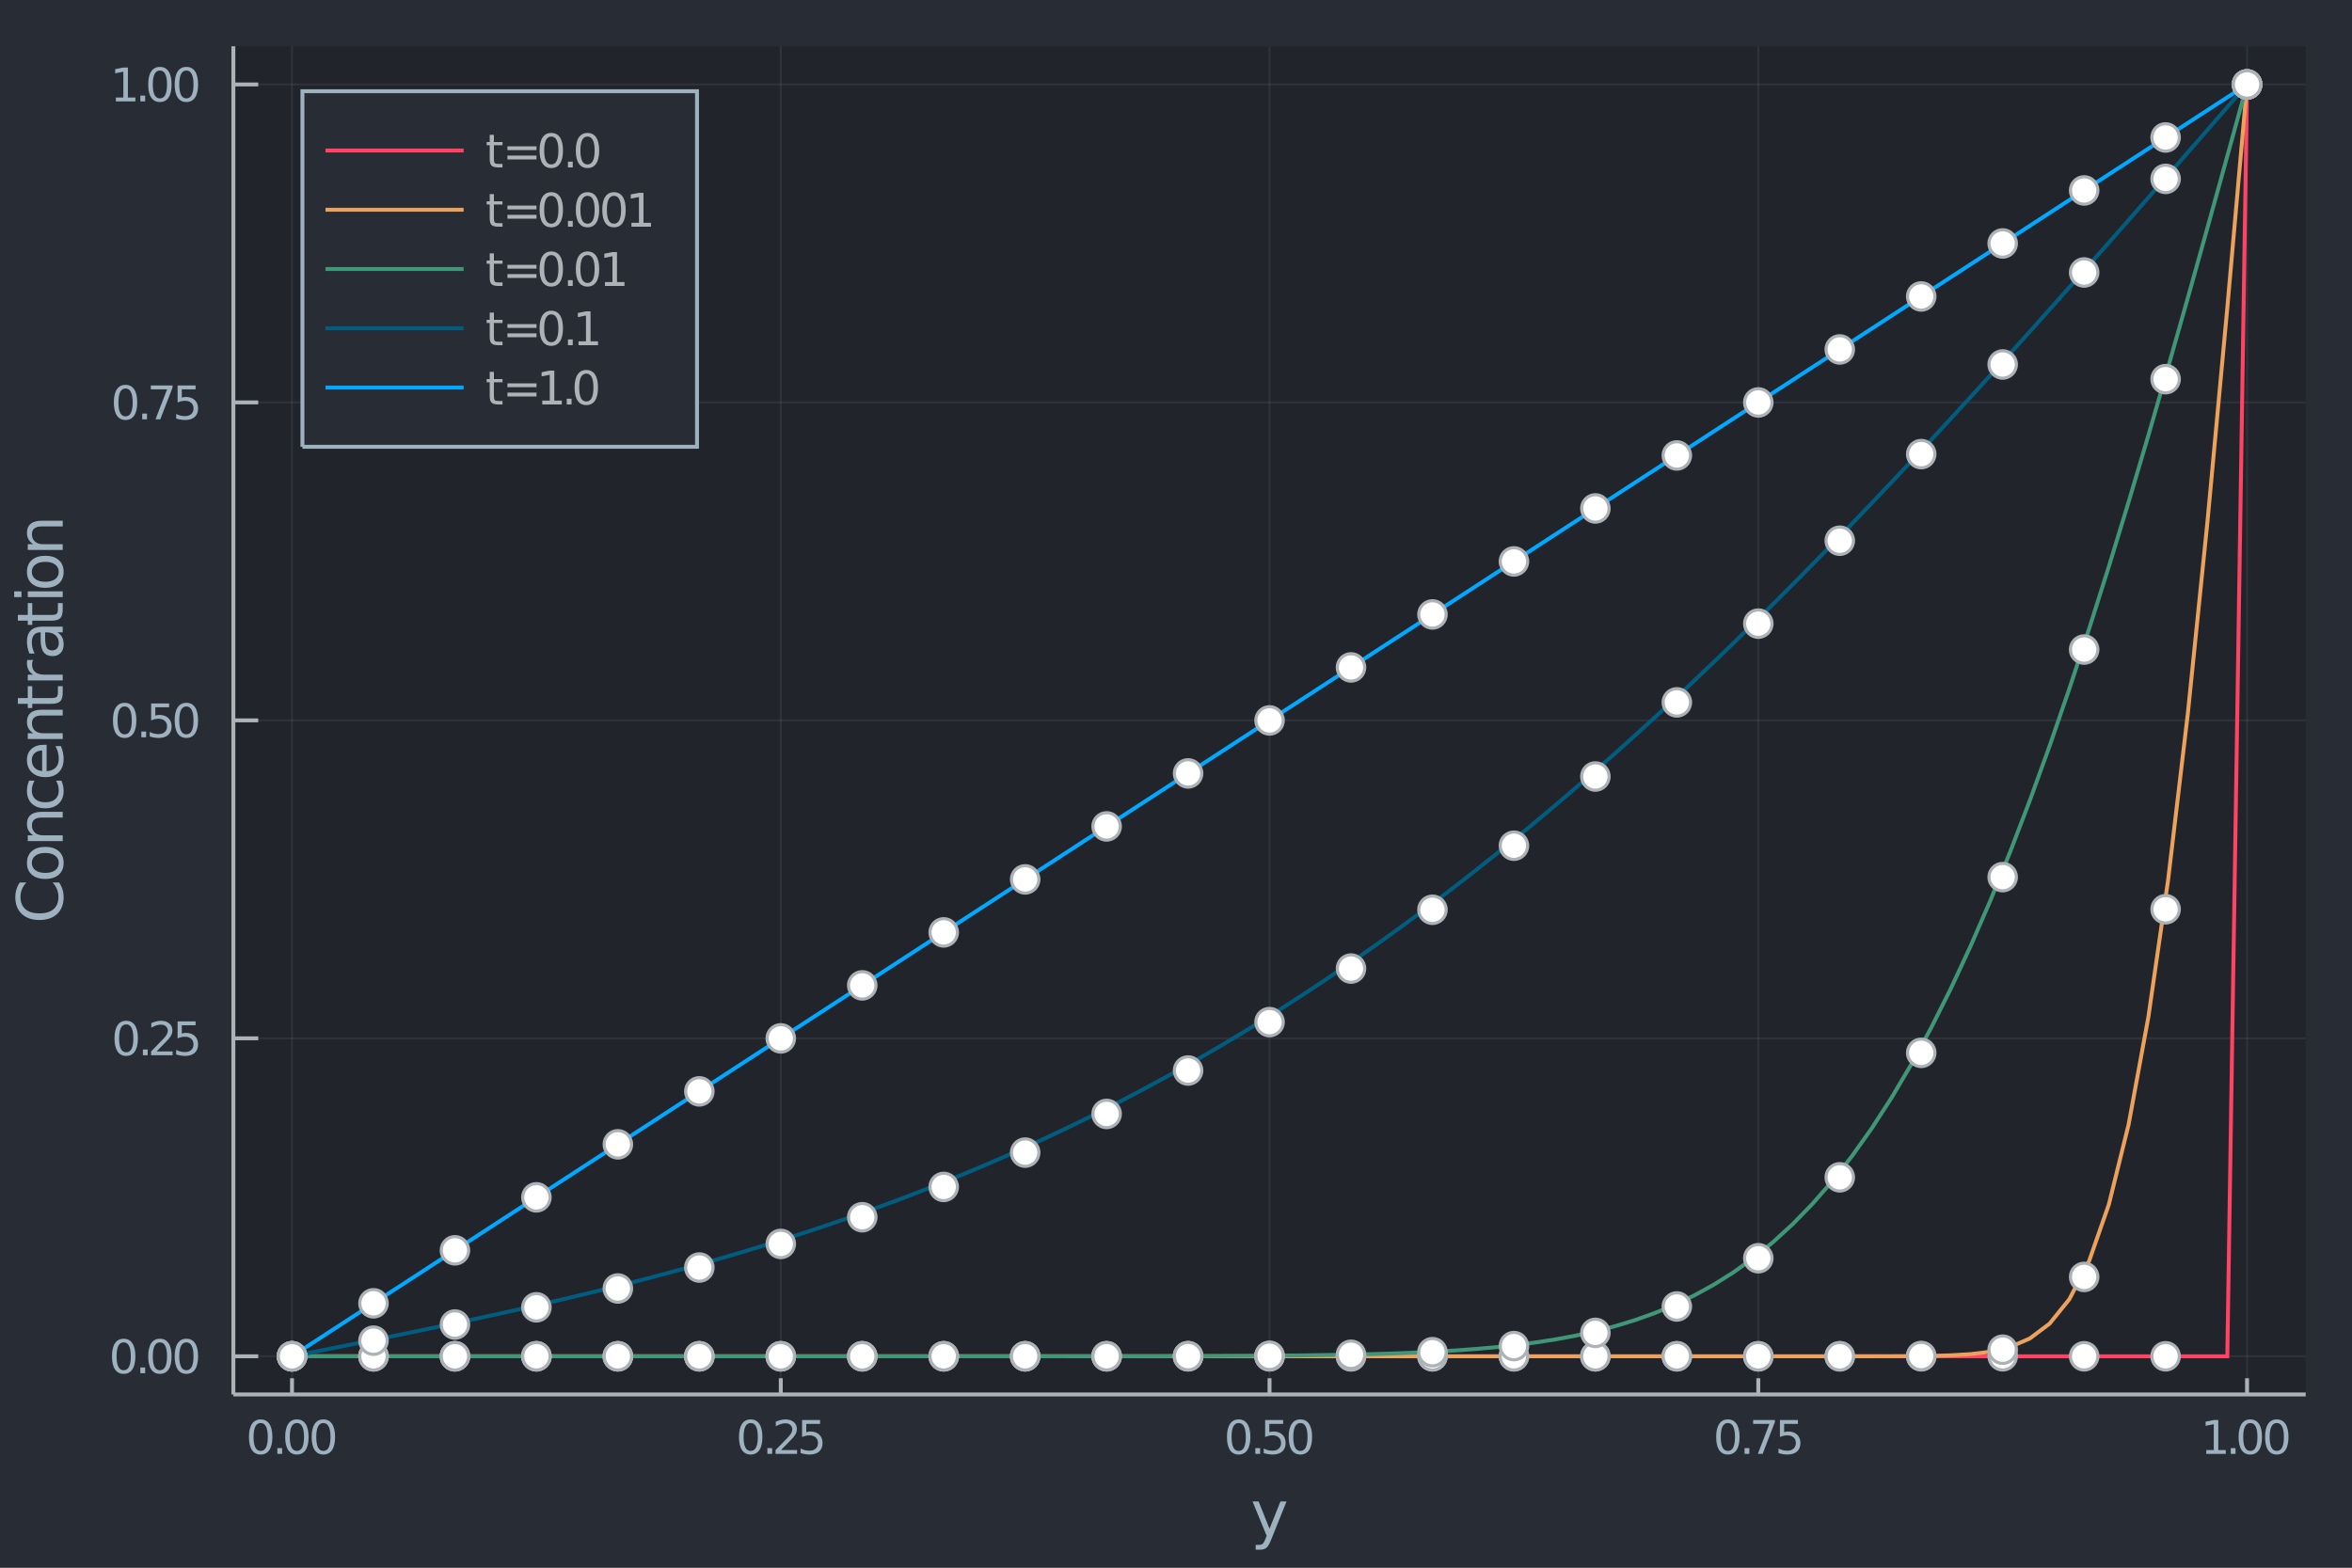 <?xml version="1.0" encoding="utf-8"?>
<svg xmlns="http://www.w3.org/2000/svg" xmlns:xlink="http://www.w3.org/1999/xlink" width="600" height="400" viewBox="0 0 2400 1600">
<rect x="0" y="0" width="2400" height="1600" fill="#808080" stroke="none"/>
<defs>
  <clipPath id="clip400">
    <rect x="0" y="0" width="2400" height="1600"/>
  </clipPath>
</defs>
<path clip-path="url(#clip400)" d="
M0 1600 L2400 1600 L2400 0 L0 0  Z
  " fill="#282c34" fill-rule="evenodd" fill-opacity="1"/>
<defs>
  <clipPath id="clip401">
    <rect x="480" y="0" width="1681" height="1600"/>
  </clipPath>
</defs>
<path clip-path="url(#clip400)" d="
M238.13 1423.18 L2352.76 1423.18 L2352.76 47.244 L238.13 47.244  Z
  " fill="#21252b" fill-rule="evenodd" fill-opacity="1"/>
<defs>
  <clipPath id="clip402">
    <rect x="238" y="47" width="2116" height="1377"/>
  </clipPath>
</defs>
<polyline clip-path="url(#clip402)" style="stroke:#adb2b7; stroke-width:2; stroke-opacity:0.1; fill:none" points="
  297.978,1423.18 297.978,47.244 
  "/>
<polyline clip-path="url(#clip402)" style="stroke:#adb2b7; stroke-width:2; stroke-opacity:0.1; fill:none" points="
  796.71,1423.18 796.71,47.244 
  "/>
<polyline clip-path="url(#clip402)" style="stroke:#adb2b7; stroke-width:2; stroke-opacity:0.1; fill:none" points="
  1295.44,1423.18 1295.44,47.244 
  "/>
<polyline clip-path="url(#clip402)" style="stroke:#adb2b7; stroke-width:2; stroke-opacity:0.1; fill:none" points="
  1794.18,1423.18 1794.18,47.244 
  "/>
<polyline clip-path="url(#clip402)" style="stroke:#adb2b7; stroke-width:2; stroke-opacity:0.1; fill:none" points="
  2292.91,1423.18 2292.91,47.244 
  "/>
<polyline clip-path="url(#clip400)" style="stroke:#adb2b7; stroke-width:4; stroke-opacity:1; fill:none" points="
  238.13,1423.18 2352.76,1423.18 
  "/>
<polyline clip-path="url(#clip400)" style="stroke:#adb2b7; stroke-width:4; stroke-opacity:1; fill:none" points="
  297.978,1423.18 297.978,1406.67 
  "/>
<polyline clip-path="url(#clip400)" style="stroke:#adb2b7; stroke-width:4; stroke-opacity:1; fill:none" points="
  796.71,1423.18 796.71,1406.67 
  "/>
<polyline clip-path="url(#clip400)" style="stroke:#adb2b7; stroke-width:4; stroke-opacity:1; fill:none" points="
  1295.44,1423.18 1295.44,1406.67 
  "/>
<polyline clip-path="url(#clip400)" style="stroke:#adb2b7; stroke-width:4; stroke-opacity:1; fill:none" points="
  1794.18,1423.18 1794.18,1406.67 
  "/>
<polyline clip-path="url(#clip400)" style="stroke:#adb2b7; stroke-width:4; stroke-opacity:1; fill:none" points="
  2292.91,1423.18 2292.91,1406.67 
  "/>
<path clip-path="url(#clip400)" d="M 0 0 M265.987 1452.37 Q262.376 1452.37 260.548 1455.94 Q258.742 1459.48 258.742 1466.61 Q258.742 1473.71 260.548 1477.28 Q262.376 1480.82 265.987 1480.82 Q269.622 1480.82 271.427 1477.28 Q273.256 1473.71 273.256 1466.61 Q273.256 1459.48 271.427 1455.94 Q269.622 1452.37 265.987 1452.37 M265.987 1448.67 Q271.798 1448.67 274.853 1453.27 Q277.932 1457.86 277.932 1466.61 Q277.932 1475.33 274.853 1479.94 Q271.798 1484.52 265.987 1484.52 Q260.177 1484.52 257.099 1479.94 Q254.043 1475.33 254.043 1466.61 Q254.043 1457.86 257.099 1453.27 Q260.177 1448.67 265.987 1448.67 Z" fill="#9eb1be" fill-rule="evenodd" fill-opacity="1" /><path clip-path="url(#clip400)" d="M 0 0 M283.001 1477.97 L287.885 1477.97 L287.885 1483.85 L283.001 1483.85 L283.001 1477.97 Z" fill="#9eb1be" fill-rule="evenodd" fill-opacity="1" /><path clip-path="url(#clip400)" d="M 0 0 M302.955 1452.37 Q299.344 1452.37 297.515 1455.94 Q295.709 1459.48 295.709 1466.61 Q295.709 1473.71 297.515 1477.28 Q299.344 1480.82 302.955 1480.82 Q306.589 1480.82 308.395 1477.28 Q310.223 1473.71 310.223 1466.61 Q310.223 1459.48 308.395 1455.94 Q306.589 1452.37 302.955 1452.37 M302.955 1448.67 Q308.765 1448.67 311.82 1453.27 Q314.899 1457.86 314.899 1466.61 Q314.899 1475.33 311.82 1479.94 Q308.765 1484.52 302.955 1484.52 Q297.145 1484.52 294.066 1479.94 Q291.01 1475.33 291.01 1466.61 Q291.01 1457.86 294.066 1453.27 Q297.145 1448.67 302.955 1448.67 Z" fill="#9eb1be" fill-rule="evenodd" fill-opacity="1" /><path clip-path="url(#clip400)" d="M 0 0 M329.969 1452.37 Q326.357 1452.37 324.529 1455.94 Q322.723 1459.48 322.723 1466.61 Q322.723 1473.71 324.529 1477.28 Q326.357 1480.82 329.969 1480.82 Q333.603 1480.82 335.408 1477.28 Q337.237 1473.71 337.237 1466.61 Q337.237 1459.48 335.408 1455.94 Q333.603 1452.37 329.969 1452.37 M329.969 1448.67 Q335.779 1448.67 338.834 1453.27 Q341.913 1457.86 341.913 1466.61 Q341.913 1475.33 338.834 1479.94 Q335.779 1484.52 329.969 1484.52 Q324.158 1484.52 321.08 1479.94 Q318.024 1475.33 318.024 1466.61 Q318.024 1457.86 321.08 1453.27 Q324.158 1448.67 329.969 1448.67 Z" fill="#9eb1be" fill-rule="evenodd" fill-opacity="1" /><path clip-path="url(#clip400)" d="M 0 0 M766.016 1452.37 Q762.405 1452.37 760.576 1455.94 Q758.771 1459.48 758.771 1466.61 Q758.771 1473.71 760.576 1477.28 Q762.405 1480.82 766.016 1480.82 Q769.65 1480.82 771.456 1477.28 Q773.285 1473.71 773.285 1466.61 Q773.285 1459.48 771.456 1455.94 Q769.65 1452.37 766.016 1452.37 M766.016 1448.67 Q771.826 1448.67 774.882 1453.27 Q777.961 1457.86 777.961 1466.61 Q777.961 1475.33 774.882 1479.94 Q771.826 1484.52 766.016 1484.52 Q760.206 1484.52 757.127 1479.94 Q754.072 1475.33 754.072 1466.61 Q754.072 1457.86 757.127 1453.27 Q760.206 1448.67 766.016 1448.67 Z" fill="#9eb1be" fill-rule="evenodd" fill-opacity="1" /><path clip-path="url(#clip400)" d="M 0 0 M783.03 1477.97 L787.914 1477.97 L787.914 1483.85 L783.03 1483.85 L783.03 1477.97 Z" fill="#9eb1be" fill-rule="evenodd" fill-opacity="1" /><path clip-path="url(#clip400)" d="M 0 0 M797.011 1479.92 L813.331 1479.92 L813.331 1483.85 L791.386 1483.85 L791.386 1479.92 Q794.048 1477.16 798.632 1472.53 Q803.238 1467.88 804.419 1466.54 Q806.664 1464.01 807.544 1462.28 Q808.447 1460.52 808.447 1458.83 Q808.447 1456.07 806.502 1454.34 Q804.581 1452.6 801.479 1452.6 Q799.28 1452.6 796.826 1453.37 Q794.396 1454.13 791.618 1455.68 L791.618 1450.96 Q794.442 1449.82 796.896 1449.25 Q799.349 1448.67 801.386 1448.67 Q806.757 1448.67 809.951 1451.35 Q813.146 1454.04 813.146 1458.53 Q813.146 1460.66 812.335 1462.58 Q811.548 1464.48 809.442 1467.07 Q808.863 1467.74 805.761 1470.96 Q802.66 1474.15 797.011 1479.92 Z" fill="#9eb1be" fill-rule="evenodd" fill-opacity="1" /><path clip-path="url(#clip400)" d="M 0 0 M818.446 1449.29 L836.803 1449.29 L836.803 1453.23 L822.729 1453.23 L822.729 1461.7 Q823.747 1461.35 824.766 1461.19 Q825.784 1461 826.803 1461 Q832.59 1461 835.97 1464.18 Q839.349 1467.35 839.349 1472.76 Q839.349 1478.34 835.877 1481.44 Q832.405 1484.52 826.085 1484.52 Q823.909 1484.52 821.641 1484.15 Q819.396 1483.78 816.988 1483.04 L816.988 1478.34 Q819.071 1479.48 821.294 1480.03 Q823.516 1480.59 825.993 1480.59 Q829.997 1480.59 832.335 1478.48 Q834.673 1476.38 834.673 1472.76 Q834.673 1469.15 832.335 1467.05 Q829.997 1464.94 825.993 1464.94 Q824.118 1464.94 822.243 1465.36 Q820.391 1465.77 818.446 1466.65 L818.446 1449.29 Z" fill="#9eb1be" fill-rule="evenodd" fill-opacity="1" /><path clip-path="url(#clip400)" d="M 0 0 M1263.95 1452.37 Q1260.34 1452.37 1258.51 1455.94 Q1256.7 1459.48 1256.7 1466.61 Q1256.7 1473.71 1258.51 1477.28 Q1260.34 1480.82 1263.95 1480.82 Q1267.58 1480.82 1269.39 1477.28 Q1271.22 1473.71 1271.22 1466.61 Q1271.22 1459.48 1269.39 1455.94 Q1267.58 1452.37 1263.95 1452.37 M1263.95 1448.67 Q1269.76 1448.67 1272.82 1453.27 Q1275.89 1457.86 1275.89 1466.61 Q1275.89 1475.33 1272.82 1479.94 Q1269.76 1484.52 1263.95 1484.52 Q1258.14 1484.52 1255.06 1479.94 Q1252.01 1475.33 1252.01 1466.61 Q1252.01 1457.86 1255.06 1453.27 Q1258.14 1448.67 1263.95 1448.67 Z" fill="#9eb1be" fill-rule="evenodd" fill-opacity="1" /><path clip-path="url(#clip400)" d="M 0 0 M1280.96 1477.97 L1285.85 1477.97 L1285.85 1483.85 L1280.96 1483.85 L1280.96 1477.97 Z" fill="#9eb1be" fill-rule="evenodd" fill-opacity="1" /><path clip-path="url(#clip400)" d="M 0 0 M1290.96 1449.29 L1309.32 1449.29 L1309.32 1453.23 L1295.25 1453.23 L1295.25 1461.7 Q1296.26 1461.35 1297.28 1461.19 Q1298.3 1461 1299.32 1461 Q1305.11 1461 1308.49 1464.18 Q1311.87 1467.35 1311.87 1472.76 Q1311.87 1478.34 1308.39 1481.44 Q1304.92 1484.52 1298.6 1484.52 Q1296.43 1484.52 1294.16 1484.15 Q1291.91 1483.78 1289.51 1483.04 L1289.51 1478.34 Q1291.59 1479.48 1293.81 1480.03 Q1296.03 1480.59 1298.51 1480.59 Q1302.51 1480.59 1304.85 1478.48 Q1307.19 1476.38 1307.19 1472.76 Q1307.19 1469.15 1304.85 1467.05 Q1302.51 1464.94 1298.51 1464.94 Q1296.64 1464.94 1294.76 1465.36 Q1292.91 1465.77 1290.96 1466.65 L1290.96 1449.29 Z" fill="#9eb1be" fill-rule="evenodd" fill-opacity="1" /><path clip-path="url(#clip400)" d="M 0 0 M1326.94 1452.37 Q1323.32 1452.37 1321.5 1455.94 Q1319.69 1459.48 1319.69 1466.61 Q1319.69 1473.71 1321.5 1477.28 Q1323.32 1480.82 1326.94 1480.82 Q1330.57 1480.82 1332.38 1477.28 Q1334.2 1473.71 1334.2 1466.61 Q1334.2 1459.48 1332.38 1455.94 Q1330.57 1452.37 1326.94 1452.37 M1326.94 1448.67 Q1332.75 1448.67 1335.8 1453.27 Q1338.88 1457.86 1338.88 1466.61 Q1338.88 1475.33 1335.8 1479.94 Q1332.75 1484.52 1326.94 1484.52 Q1321.13 1484.52 1318.05 1479.94 Q1314.99 1475.33 1314.99 1466.61 Q1314.99 1457.86 1318.05 1453.27 Q1321.13 1448.67 1326.94 1448.67 Z" fill="#9eb1be" fill-rule="evenodd" fill-opacity="1" /><path clip-path="url(#clip400)" d="M 0 0 M1763.13 1452.37 Q1759.52 1452.37 1757.69 1455.94 Q1755.89 1459.48 1755.89 1466.61 Q1755.89 1473.71 1757.69 1477.28 Q1759.52 1480.82 1763.13 1480.82 Q1766.77 1480.82 1768.57 1477.28 Q1770.4 1473.71 1770.4 1466.61 Q1770.4 1459.48 1768.57 1455.94 Q1766.77 1452.37 1763.13 1452.37 M1763.13 1448.67 Q1768.94 1448.67 1772 1453.27 Q1775.08 1457.86 1775.08 1466.61 Q1775.08 1475.33 1772 1479.94 Q1768.94 1484.52 1763.13 1484.52 Q1757.32 1484.52 1754.25 1479.94 Q1751.19 1475.33 1751.19 1466.61 Q1751.19 1457.86 1754.25 1453.27 Q1757.32 1448.67 1763.13 1448.67 Z" fill="#9eb1be" fill-rule="evenodd" fill-opacity="1" /><path clip-path="url(#clip400)" d="M 0 0 M1780.15 1477.97 L1785.03 1477.97 L1785.03 1483.85 L1780.15 1483.85 L1780.15 1477.97 Z" fill="#9eb1be" fill-rule="evenodd" fill-opacity="1" /><path clip-path="url(#clip400)" d="M 0 0 M1788.92 1449.29 L1811.14 1449.29 L1811.14 1451.28 L1798.6 1483.85 L1793.71 1483.85 L1805.52 1453.23 L1788.92 1453.23 L1788.92 1449.29 Z" fill="#9eb1be" fill-rule="evenodd" fill-opacity="1" /><path clip-path="url(#clip400)" d="M 0 0 M1816.26 1449.29 L1834.62 1449.29 L1834.62 1453.23 L1820.54 1453.23 L1820.54 1461.7 Q1821.56 1461.35 1822.58 1461.19 Q1823.6 1461 1824.62 1461 Q1830.4 1461 1833.78 1464.18 Q1837.16 1467.35 1837.16 1472.76 Q1837.16 1478.34 1833.69 1481.44 Q1830.22 1484.52 1823.9 1484.52 Q1821.72 1484.52 1819.45 1484.15 Q1817.21 1483.78 1814.8 1483.04 L1814.8 1478.34 Q1816.88 1479.48 1819.11 1480.03 Q1821.33 1480.59 1823.8 1480.59 Q1827.81 1480.59 1830.15 1478.48 Q1832.49 1476.38 1832.49 1472.76 Q1832.49 1469.15 1830.15 1467.05 Q1827.81 1464.94 1823.8 1464.94 Q1821.93 1464.94 1820.05 1465.36 Q1818.2 1465.77 1816.26 1466.65 L1816.26 1449.29 Z" fill="#9eb1be" fill-rule="evenodd" fill-opacity="1" /><path clip-path="url(#clip400)" d="M 0 0 M2251.3 1479.92 L2258.94 1479.92 L2258.94 1453.55 L2250.63 1455.22 L2250.63 1450.96 L2258.89 1449.29 L2263.57 1449.29 L2263.57 1479.92 L2271.21 1479.92 L2271.21 1483.85 L2251.3 1483.85 L2251.3 1479.92 Z" fill="#9eb1be" fill-rule="evenodd" fill-opacity="1" /><path clip-path="url(#clip400)" d="M 0 0 M2276.28 1477.97 L2281.16 1477.97 L2281.16 1483.85 L2276.28 1483.85 L2276.28 1477.97 Z" fill="#9eb1be" fill-rule="evenodd" fill-opacity="1" /><path clip-path="url(#clip400)" d="M 0 0 M2296.23 1452.37 Q2292.62 1452.37 2290.79 1455.94 Q2288.98 1459.48 2288.98 1466.61 Q2288.98 1473.71 2290.79 1477.28 Q2292.62 1480.82 2296.23 1480.82 Q2299.86 1480.82 2301.67 1477.28 Q2303.5 1473.71 2303.5 1466.61 Q2303.5 1459.48 2301.67 1455.94 Q2299.86 1452.37 2296.23 1452.37 M2296.23 1448.67 Q2302.04 1448.67 2305.1 1453.27 Q2308.17 1457.86 2308.17 1466.61 Q2308.17 1475.33 2305.1 1479.94 Q2302.04 1484.52 2296.23 1484.52 Q2290.42 1484.52 2287.34 1479.94 Q2284.29 1475.33 2284.29 1466.61 Q2284.29 1457.86 2287.34 1453.27 Q2290.42 1448.67 2296.23 1448.67 Z" fill="#9eb1be" fill-rule="evenodd" fill-opacity="1" /><path clip-path="url(#clip400)" d="M 0 0 M2323.24 1452.37 Q2319.63 1452.37 2317.8 1455.94 Q2316 1459.48 2316 1466.61 Q2316 1473.71 2317.8 1477.28 Q2319.63 1480.82 2323.24 1480.82 Q2326.88 1480.82 2328.68 1477.28 Q2330.51 1473.71 2330.51 1466.61 Q2330.51 1459.48 2328.68 1455.94 Q2326.88 1452.37 2323.24 1452.37 M2323.24 1448.67 Q2329.05 1448.67 2332.11 1453.27 Q2335.19 1457.86 2335.19 1466.61 Q2335.19 1475.33 2332.11 1479.94 Q2329.05 1484.52 2323.24 1484.52 Q2317.43 1484.52 2314.35 1479.94 Q2311.3 1475.33 2311.3 1466.61 Q2311.3 1457.86 2314.35 1453.27 Q2317.43 1448.67 2323.24 1448.67 Z" fill="#9eb1be" fill-rule="evenodd" fill-opacity="1" /><path clip-path="url(#clip400)" d="M 0 0 M1297.13 1571.35 Q1294.65 1577.72 1292.29 1579.66 Q1289.94 1581.6 1285.99 1581.6 L1281.31 1581.6 L1281.31 1576.7 L1284.75 1576.7 Q1287.17 1576.7 1288.5 1575.56 Q1289.84 1574.41 1291.46 1570.14 L1292.51 1567.47 L1278.1 1532.4 L1284.3 1532.4 L1295.44 1560.28 L1306.58 1532.4 L1312.79 1532.4 L1297.13 1571.35 Z" fill="#9eb1be" fill-rule="evenodd" fill-opacity="1" /><polyline clip-path="url(#clip402)" style="stroke:#adb2b7; stroke-width:2; stroke-opacity:0.1; fill:none" points="
  238.13,1384.24 2352.76,1384.24 
  "/>
<polyline clip-path="url(#clip402)" style="stroke:#adb2b7; stroke-width:2; stroke-opacity:0.1; fill:none" points="
  238.13,1059.73 2352.76,1059.73 
  "/>
<polyline clip-path="url(#clip402)" style="stroke:#adb2b7; stroke-width:2; stroke-opacity:0.1; fill:none" points="
  238.13,735.212 2352.76,735.212 
  "/>
<polyline clip-path="url(#clip402)" style="stroke:#adb2b7; stroke-width:2; stroke-opacity:0.1; fill:none" points="
  238.13,410.699 2352.76,410.699 
  "/>
<polyline clip-path="url(#clip402)" style="stroke:#adb2b7; stroke-width:2; stroke-opacity:0.1; fill:none" points="
  238.13,86.186 2352.76,86.186 
  "/>
<polyline clip-path="url(#clip400)" style="stroke:#adb2b7; stroke-width:4; stroke-opacity:1; fill:none" points="
  238.13,1423.18 238.13,47.244 
  "/>
<polyline clip-path="url(#clip400)" style="stroke:#adb2b7; stroke-width:4; stroke-opacity:1; fill:none" points="
  238.13,1384.24 263.506,1384.24 
  "/>
<polyline clip-path="url(#clip400)" style="stroke:#adb2b7; stroke-width:4; stroke-opacity:1; fill:none" points="
  238.13,1059.73 263.506,1059.73 
  "/>
<polyline clip-path="url(#clip400)" style="stroke:#adb2b7; stroke-width:4; stroke-opacity:1; fill:none" points="
  238.13,735.212 263.506,735.212 
  "/>
<polyline clip-path="url(#clip400)" style="stroke:#adb2b7; stroke-width:4; stroke-opacity:1; fill:none" points="
  238.13,410.699 263.506,410.699 
  "/>
<polyline clip-path="url(#clip400)" style="stroke:#adb2b7; stroke-width:4; stroke-opacity:1; fill:none" points="
  238.13,86.186 263.506,86.186 
  "/>
<path clip-path="url(#clip400)" d="M 0 0 M126.205 1370.04 Q122.593 1370.04 120.765 1373.6 Q118.959 1377.14 118.959 1384.27 Q118.959 1391.38 120.765 1394.94 Q122.593 1398.49 126.205 1398.49 Q129.839 1398.49 131.644 1394.94 Q133.473 1391.38 133.473 1384.27 Q133.473 1377.14 131.644 1373.6 Q129.839 1370.04 126.205 1370.04 M126.205 1366.33 Q132.015 1366.33 135.07 1370.94 Q138.149 1375.52 138.149 1384.27 Q138.149 1393 135.07 1397.61 Q132.015 1402.19 126.205 1402.19 Q120.394 1402.19 117.316 1397.61 Q114.26 1393 114.26 1384.27 Q114.26 1375.52 117.316 1370.94 Q120.394 1366.33 126.205 1366.33 Z" fill="#9eb1be" fill-rule="evenodd" fill-opacity="1" /><path clip-path="url(#clip400)" d="M 0 0 M143.218 1395.64 L148.103 1395.64 L148.103 1401.52 L143.218 1401.52 L143.218 1395.64 Z" fill="#9eb1be" fill-rule="evenodd" fill-opacity="1" /><path clip-path="url(#clip400)" d="M 0 0 M163.172 1370.04 Q159.561 1370.04 157.732 1373.6 Q155.927 1377.14 155.927 1384.27 Q155.927 1391.38 157.732 1394.94 Q159.561 1398.49 163.172 1398.49 Q166.806 1398.49 168.612 1394.94 Q170.44 1391.38 170.44 1384.27 Q170.44 1377.14 168.612 1373.6 Q166.806 1370.04 163.172 1370.04 M163.172 1366.33 Q168.982 1366.33 172.038 1370.94 Q175.116 1375.52 175.116 1384.27 Q175.116 1393 172.038 1397.61 Q168.982 1402.19 163.172 1402.19 Q157.362 1402.19 154.283 1397.61 Q151.228 1393 151.228 1384.27 Q151.228 1375.52 154.283 1370.94 Q157.362 1366.33 163.172 1366.33 Z" fill="#9eb1be" fill-rule="evenodd" fill-opacity="1" /><path clip-path="url(#clip400)" d="M 0 0 M190.186 1370.04 Q186.575 1370.04 184.746 1373.6 Q182.94 1377.14 182.94 1384.27 Q182.94 1391.38 184.746 1394.94 Q186.575 1398.49 190.186 1398.49 Q193.82 1398.49 195.625 1394.94 Q197.454 1391.38 197.454 1384.27 Q197.454 1377.14 195.625 1373.6 Q193.82 1370.04 190.186 1370.04 M190.186 1366.33 Q195.996 1366.33 199.051 1370.94 Q202.13 1375.52 202.13 1384.27 Q202.13 1393 199.051 1397.61 Q195.996 1402.19 190.186 1402.19 Q184.376 1402.19 181.297 1397.61 Q178.241 1393 178.241 1384.27 Q178.241 1375.52 181.297 1370.94 Q184.376 1366.33 190.186 1366.33 Z" fill="#9eb1be" fill-rule="evenodd" fill-opacity="1" /><path clip-path="url(#clip400)" d="M 0 0 M128.797 1045.52 Q125.186 1045.52 123.357 1049.09 Q121.552 1052.63 121.552 1059.76 Q121.552 1066.87 123.357 1070.43 Q125.186 1073.97 128.797 1073.97 Q132.431 1073.97 134.237 1070.43 Q136.066 1066.87 136.066 1059.76 Q136.066 1052.63 134.237 1049.09 Q132.431 1045.52 128.797 1045.52 M128.797 1041.82 Q134.607 1041.82 137.663 1046.43 Q140.741 1051.01 140.741 1059.76 Q140.741 1068.49 137.663 1073.09 Q134.607 1077.68 128.797 1077.68 Q122.987 1077.68 119.908 1073.09 Q116.853 1068.49 116.853 1059.76 Q116.853 1051.01 119.908 1046.43 Q122.987 1041.82 128.797 1041.82 Z" fill="#9eb1be" fill-rule="evenodd" fill-opacity="1" /><path clip-path="url(#clip400)" d="M 0 0 M145.811 1071.13 L150.695 1071.13 L150.695 1077.01 L145.811 1077.01 L145.811 1071.13 Z" fill="#9eb1be" fill-rule="evenodd" fill-opacity="1" /><path clip-path="url(#clip400)" d="M 0 0 M159.792 1073.07 L176.112 1073.07 L176.112 1077.01 L154.167 1077.01 L154.167 1073.07 Q156.829 1070.32 161.413 1065.69 Q166.019 1061.03 167.2 1059.69 Q169.445 1057.17 170.325 1055.43 Q171.227 1053.67 171.227 1051.98 Q171.227 1049.23 169.283 1047.49 Q167.362 1045.76 164.26 1045.76 Q162.061 1045.76 159.607 1046.52 Q157.177 1047.28 154.399 1048.83 L154.399 1044.11 Q157.223 1042.98 159.677 1042.4 Q162.13 1041.82 164.167 1041.82 Q169.538 1041.82 172.732 1044.51 Q175.926 1047.19 175.926 1051.68 Q175.926 1053.81 175.116 1055.73 Q174.329 1057.63 172.223 1060.22 Q171.644 1060.89 168.542 1064.11 Q165.44 1067.31 159.792 1073.07 Z" fill="#9eb1be" fill-rule="evenodd" fill-opacity="1" /><path clip-path="url(#clip400)" d="M 0 0 M181.227 1042.45 L199.584 1042.45 L199.584 1046.38 L185.51 1046.38 L185.51 1054.85 Q186.528 1054.51 187.547 1054.34 Q188.565 1054.16 189.584 1054.16 Q195.371 1054.16 198.75 1057.33 Q202.13 1060.5 202.13 1065.92 Q202.13 1071.5 198.658 1074.6 Q195.186 1077.68 188.866 1077.68 Q186.69 1077.68 184.422 1077.31 Q182.176 1076.94 179.769 1076.19 L179.769 1071.5 Q181.852 1072.63 184.075 1073.19 Q186.297 1073.74 188.774 1073.74 Q192.778 1073.74 195.116 1071.63 Q197.454 1069.53 197.454 1065.92 Q197.454 1062.31 195.116 1060.2 Q192.778 1058.09 188.774 1058.09 Q186.899 1058.09 185.024 1058.51 Q183.172 1058.93 181.227 1059.81 L181.227 1042.45 Z" fill="#9eb1be" fill-rule="evenodd" fill-opacity="1" /><path clip-path="url(#clip400)" d="M 0 0 M127.2 721.011 Q123.589 721.011 121.76 724.575 Q119.955 728.117 119.955 735.247 Q119.955 742.353 121.76 745.918 Q123.589 749.46 127.2 749.46 Q130.834 749.46 132.64 745.918 Q134.468 742.353 134.468 735.247 Q134.468 728.117 132.64 724.575 Q130.834 721.011 127.2 721.011 M127.2 717.307 Q133.01 717.307 136.066 721.913 Q139.144 726.497 139.144 735.247 Q139.144 743.973 136.066 748.58 Q133.01 753.163 127.2 753.163 Q121.39 753.163 118.311 748.58 Q115.256 743.973 115.256 735.247 Q115.256 726.497 118.311 721.913 Q121.39 717.307 127.2 717.307 Z" fill="#9eb1be" fill-rule="evenodd" fill-opacity="1" /><path clip-path="url(#clip400)" d="M 0 0 M144.214 746.612 L149.098 746.612 L149.098 752.492 L144.214 752.492 L144.214 746.612 Z" fill="#9eb1be" fill-rule="evenodd" fill-opacity="1" /><path clip-path="url(#clip400)" d="M 0 0 M154.214 717.932 L172.57 717.932 L172.57 721.867 L158.496 721.867 L158.496 730.339 Q159.515 729.992 160.533 729.83 Q161.552 729.645 162.57 729.645 Q168.357 729.645 171.737 732.816 Q175.116 735.987 175.116 741.404 Q175.116 746.983 171.644 750.085 Q168.172 753.163 161.852 753.163 Q159.677 753.163 157.408 752.793 Q155.163 752.423 152.755 751.682 L152.755 746.983 Q154.839 748.117 157.061 748.673 Q159.283 749.228 161.76 749.228 Q165.765 749.228 168.102 747.122 Q170.44 745.015 170.44 741.404 Q170.44 737.793 168.102 735.687 Q165.765 733.58 161.76 733.58 Q159.885 733.58 158.01 733.997 Q156.158 734.413 154.214 735.293 L154.214 717.932 Z" fill="#9eb1be" fill-rule="evenodd" fill-opacity="1" /><path clip-path="url(#clip400)" d="M 0 0 M190.186 721.011 Q186.575 721.011 184.746 724.575 Q182.94 728.117 182.94 735.247 Q182.94 742.353 184.746 745.918 Q186.575 749.46 190.186 749.46 Q193.82 749.46 195.625 745.918 Q197.454 742.353 197.454 735.247 Q197.454 728.117 195.625 724.575 Q193.82 721.011 190.186 721.011 M190.186 717.307 Q195.996 717.307 199.051 721.913 Q202.13 726.497 202.13 735.247 Q202.13 743.973 199.051 748.58 Q195.996 753.163 190.186 753.163 Q184.376 753.163 181.297 748.58 Q178.241 743.973 178.241 735.247 Q178.241 726.497 181.297 721.913 Q184.376 717.307 190.186 717.307 Z" fill="#9eb1be" fill-rule="evenodd" fill-opacity="1" /><path clip-path="url(#clip400)" d="M 0 0 M128.103 396.498 Q124.492 396.498 122.663 400.062 Q120.857 403.604 120.857 410.734 Q120.857 417.84 122.663 421.405 Q124.492 424.946 128.103 424.946 Q131.737 424.946 133.542 421.405 Q135.371 417.84 135.371 410.734 Q135.371 403.604 133.542 400.062 Q131.737 396.498 128.103 396.498 M128.103 392.794 Q133.913 392.794 136.968 397.4 Q140.047 401.984 140.047 410.734 Q140.047 419.46 136.968 424.067 Q133.913 428.65 128.103 428.65 Q122.293 428.65 119.214 424.067 Q116.158 419.46 116.158 410.734 Q116.158 401.984 119.214 397.4 Q122.293 392.794 128.103 392.794 Z" fill="#9eb1be" fill-rule="evenodd" fill-opacity="1" /><path clip-path="url(#clip400)" d="M 0 0 M145.116 422.099 L150.001 422.099 L150.001 427.979 L145.116 427.979 L145.116 422.099 Z" fill="#9eb1be" fill-rule="evenodd" fill-opacity="1" /><path clip-path="url(#clip400)" d="M 0 0 M153.89 393.419 L176.112 393.419 L176.112 395.41 L163.565 427.979 L158.681 427.979 L170.487 397.354 L153.89 397.354 L153.89 393.419 Z" fill="#9eb1be" fill-rule="evenodd" fill-opacity="1" /><path clip-path="url(#clip400)" d="M 0 0 M181.227 393.419 L199.584 393.419 L199.584 397.354 L185.51 397.354 L185.51 405.826 Q186.528 405.479 187.547 405.317 Q188.565 405.132 189.584 405.132 Q195.371 405.132 198.75 408.303 Q202.13 411.474 202.13 416.891 Q202.13 422.47 198.658 425.571 Q195.186 428.65 188.866 428.65 Q186.69 428.65 184.422 428.28 Q182.176 427.909 179.769 427.169 L179.769 422.47 Q181.852 423.604 184.075 424.159 Q186.297 424.715 188.774 424.715 Q192.778 424.715 195.116 422.608 Q197.454 420.502 197.454 416.891 Q197.454 413.28 195.116 411.173 Q192.778 409.067 188.774 409.067 Q186.899 409.067 185.024 409.484 Q183.172 409.9 181.227 410.78 L181.227 393.419 Z" fill="#9eb1be" fill-rule="evenodd" fill-opacity="1" /><path clip-path="url(#clip400)" d="M 0 0 M118.242 99.531 L125.88 99.531 L125.88 73.165 L117.57 74.832 L117.57 70.572 L125.834 68.906 L130.51 68.906 L130.51 99.531 L138.149 99.531 L138.149 103.466 L118.242 103.466 L118.242 99.531 Z" fill="#9eb1be" fill-rule="evenodd" fill-opacity="1" /><path clip-path="url(#clip400)" d="M 0 0 M143.218 97.586 L148.103 97.586 L148.103 103.466 L143.218 103.466 L143.218 97.586 Z" fill="#9eb1be" fill-rule="evenodd" fill-opacity="1" /><path clip-path="url(#clip400)" d="M 0 0 M163.172 71.984 Q159.561 71.984 157.732 75.549 Q155.927 79.091 155.927 86.22 Q155.927 93.327 157.732 96.892 Q159.561 100.433 163.172 100.433 Q166.806 100.433 168.612 96.892 Q170.44 93.327 170.44 86.22 Q170.44 79.091 168.612 75.549 Q166.806 71.984 163.172 71.984 M163.172 68.281 Q168.982 68.281 172.038 72.887 Q175.116 77.47 175.116 86.22 Q175.116 94.947 172.038 99.554 Q168.982 104.137 163.172 104.137 Q157.362 104.137 154.283 99.554 Q151.228 94.947 151.228 86.22 Q151.228 77.47 154.283 72.887 Q157.362 68.281 163.172 68.281 Z" fill="#9eb1be" fill-rule="evenodd" fill-opacity="1" /><path clip-path="url(#clip400)" d="M 0 0 M190.186 71.984 Q186.575 71.984 184.746 75.549 Q182.94 79.091 182.94 86.22 Q182.94 93.327 184.746 96.892 Q186.575 100.433 190.186 100.433 Q193.82 100.433 195.625 96.892 Q197.454 93.327 197.454 86.22 Q197.454 79.091 195.625 75.549 Q193.82 71.984 190.186 71.984 M190.186 68.281 Q195.996 68.281 199.051 72.887 Q202.13 77.47 202.13 86.22 Q202.13 94.947 199.051 99.554 Q195.996 104.137 190.186 104.137 Q184.376 104.137 181.297 99.554 Q178.241 94.947 178.241 86.22 Q178.241 77.47 181.297 72.887 Q184.376 68.281 190.186 68.281 Z" fill="#9eb1be" fill-rule="evenodd" fill-opacity="1" /><path clip-path="url(#clip400)" d="M 0 0 M20.144 900.657 L26.924 900.657 Q23.9 903.903 22.404 907.595 Q20.908 911.256 20.908 915.393 Q20.908 923.541 25.905 927.87 Q30.871 932.199 40.292 932.199 Q49.681 932.199 54.678 927.87 Q59.644 923.541 59.644 915.393 Q59.644 911.256 58.148 907.595 Q56.652 903.903 53.628 900.657 L60.344 900.657 Q62.636 904.031 63.781 907.818 Q64.927 911.574 64.927 915.775 Q64.927 926.565 58.339 932.772 Q51.718 938.978 40.292 938.978 Q28.834 938.978 22.245 932.772 Q15.625 926.565 15.625 915.775 Q15.625 911.51 16.771 907.754 Q17.885 903.967 20.144 900.657 Z" fill="#9eb1be" fill-rule="evenodd" fill-opacity="1" /><path clip-path="url(#clip400)" d="M 0 0 M32.462 880.7 Q32.462 885.411 36.154 888.148 Q39.815 890.885 46.212 890.885 Q52.609 890.885 56.302 888.18 Q59.962 885.443 59.962 880.7 Q59.962 876.021 56.27 873.284 Q52.578 870.547 46.212 870.547 Q39.878 870.547 36.186 873.284 Q32.462 876.021 32.462 880.7 M27.497 880.7 Q27.497 873.061 32.462 868.701 Q37.427 864.34 46.212 864.34 Q54.965 864.34 59.962 868.701 Q64.927 873.061 64.927 880.7 Q64.927 888.371 59.962 892.731 Q54.965 897.06 46.212 897.06 Q37.427 897.06 32.462 892.731 Q27.497 888.371 27.497 880.7 Z" fill="#9eb1be" fill-rule="evenodd" fill-opacity="1" /><path clip-path="url(#clip400)" d="M 0 0 M42.488 828.565 L64.004 828.565 L64.004 834.422 L42.679 834.422 Q37.618 834.422 35.104 836.395 Q32.589 838.368 32.589 842.315 Q32.589 847.057 35.613 849.795 Q38.637 852.532 43.857 852.532 L64.004 852.532 L64.004 858.42 L28.356 858.42 L28.356 852.532 L33.894 852.532 Q30.68 850.431 29.088 847.599 Q27.497 844.734 27.497 841.01 Q27.497 834.867 31.316 831.716 Q35.104 828.565 42.488 828.565 Z" fill="#9eb1be" fill-rule="evenodd" fill-opacity="1" /><path clip-path="url(#clip400)" d="M 0 0 M29.725 796.768 L35.199 796.768 Q33.831 799.251 33.162 801.765 Q32.462 804.248 32.462 806.794 Q32.462 812.492 36.09 815.643 Q39.687 818.794 46.212 818.794 Q52.737 818.794 56.365 815.643 Q59.962 812.492 59.962 806.794 Q59.962 804.248 59.294 801.765 Q58.593 799.251 57.225 796.768 L62.636 796.768 Q63.781 799.219 64.354 801.861 Q64.927 804.471 64.927 807.431 Q64.927 815.484 59.866 820.226 Q54.806 824.968 46.212 824.968 Q37.491 824.968 32.494 820.194 Q27.497 815.388 27.497 807.049 Q27.497 804.344 28.07 801.765 Q28.611 799.187 29.725 796.768 Z" fill="#9eb1be" fill-rule="evenodd" fill-opacity="1" /><path clip-path="url(#clip400)" d="M 0 0 M44.716 760.134 L47.581 760.134 L47.581 787.061 Q53.628 786.679 56.811 783.432 Q59.962 780.154 59.962 774.329 Q59.962 770.955 59.134 767.804 Q58.307 764.622 56.652 761.502 L62.19 761.502 Q63.527 764.653 64.227 767.964 Q64.927 771.274 64.927 774.679 Q64.927 783.209 59.962 788.206 Q54.997 793.172 46.53 793.172 Q37.777 793.172 32.653 788.461 Q27.497 783.719 27.497 775.698 Q27.497 768.505 32.144 764.335 Q36.759 760.134 44.716 760.134 M42.997 765.99 Q38.191 766.054 35.327 768.696 Q32.462 771.306 32.462 775.634 Q32.462 780.536 35.231 783.496 Q38 786.424 43.029 786.87 L42.997 765.99 Z" fill="#9eb1be" fill-rule="evenodd" fill-opacity="1" /><path clip-path="url(#clip400)" d="M 0 0 M42.488 724.358 L64.004 724.358 L64.004 730.215 L42.679 730.215 Q37.618 730.215 35.104 732.188 Q32.589 734.162 32.589 738.108 Q32.589 742.851 35.613 745.588 Q38.637 748.325 43.857 748.325 L64.004 748.325 L64.004 754.214 L28.356 754.214 L28.356 748.325 L33.894 748.325 Q30.68 746.225 29.088 743.392 Q27.497 740.527 27.497 736.803 Q27.497 730.66 31.316 727.509 Q35.104 724.358 42.488 724.358 Z" fill="#9eb1be" fill-rule="evenodd" fill-opacity="1" /><path clip-path="url(#clip400)" d="M 0 0 M18.235 712.423 L28.356 712.423 L28.356 700.36 L32.908 700.36 L32.908 712.423 L52.259 712.423 Q56.62 712.423 57.861 711.245 Q59.103 710.036 59.103 706.375 L59.103 700.36 L64.004 700.36 L64.004 706.375 Q64.004 713.155 61.49 715.733 Q58.943 718.311 52.259 718.311 L32.908 718.311 L32.908 722.608 L28.356 722.608 L28.356 718.311 L18.235 718.311 L18.235 712.423 Z" fill="#9eb1be" fill-rule="evenodd" fill-opacity="1" /><path clip-path="url(#clip400)" d="M 0 0 M33.831 673.56 Q33.258 674.547 33.003 675.724 Q32.717 676.87 32.717 678.271 Q32.717 683.236 35.963 685.91 Q39.178 688.551 45.225 688.551 L64.004 688.551 L64.004 694.44 L28.356 694.44 L28.356 688.551 L33.894 688.551 Q30.648 686.705 29.088 683.745 Q27.497 680.785 27.497 676.552 Q27.497 675.947 27.592 675.215 Q27.656 674.483 27.815 673.592 L33.831 673.56 Z" fill="#9eb1be" fill-rule="evenodd" fill-opacity="1" /><path clip-path="url(#clip400)" d="M 0 0 M46.085 651.216 Q46.085 658.314 47.708 661.051 Q49.331 663.789 53.246 663.789 Q56.365 663.789 58.211 661.752 Q60.026 659.683 60.026 656.15 Q60.026 651.28 56.588 648.352 Q53.119 645.392 47.39 645.392 L46.085 645.392 L46.085 651.216 M43.666 639.535 L64.004 639.535 L64.004 645.392 L58.593 645.392 Q61.84 647.397 63.399 650.389 Q64.927 653.381 64.927 657.709 Q64.927 663.184 61.872 666.431 Q58.784 669.645 53.628 669.645 Q47.612 669.645 44.557 665.635 Q41.501 661.593 41.501 653.604 L41.501 645.392 L40.928 645.392 Q36.886 645.392 34.69 648.065 Q32.462 650.707 32.462 655.513 Q32.462 658.569 33.194 661.465 Q33.926 664.362 35.39 667.035 L29.98 667.035 Q28.738 663.821 28.133 660.797 Q27.497 657.773 27.497 654.909 Q27.497 647.174 31.507 643.355 Q35.518 639.535 43.666 639.535 Z" fill="#9eb1be" fill-rule="evenodd" fill-opacity="1" /><path clip-path="url(#clip400)" d="M 0 0 M18.235 627.6 L28.356 627.6 L28.356 615.537 L32.908 615.537 L32.908 627.6 L52.259 627.6 Q56.62 627.6 57.861 626.422 Q59.103 625.213 59.103 621.552 L59.103 615.537 L64.004 615.537 L64.004 621.552 Q64.004 628.332 61.49 630.91 Q58.943 633.488 52.259 633.488 L32.908 633.488 L32.908 637.785 L28.356 637.785 L28.356 633.488 L18.235 633.488 L18.235 627.6 Z" fill="#9eb1be" fill-rule="evenodd" fill-opacity="1" /><path clip-path="url(#clip400)" d="M 0 0 M28.356 609.394 L28.356 603.537 L64.004 603.537 L64.004 609.394 L28.356 609.394 M14.479 609.394 L14.479 603.537 L21.895 603.537 L21.895 609.394 L14.479 609.394 Z" fill="#9eb1be" fill-rule="evenodd" fill-opacity="1" /><path clip-path="url(#clip400)" d="M 0 0 M32.462 583.581 Q32.462 588.291 36.154 591.029 Q39.815 593.766 46.212 593.766 Q52.609 593.766 56.302 591.061 Q59.962 588.323 59.962 583.581 Q59.962 578.902 56.27 576.165 Q52.578 573.428 46.212 573.428 Q39.878 573.428 36.186 576.165 Q32.462 578.902 32.462 583.581 M27.497 583.581 Q27.497 575.942 32.462 571.581 Q37.427 567.221 46.212 567.221 Q54.965 567.221 59.962 571.581 Q64.927 575.942 64.927 583.581 Q64.927 591.252 59.962 595.612 Q54.965 599.941 46.212 599.941 Q37.427 599.941 32.462 595.612 Q27.497 591.252 27.497 583.581 Z" fill="#9eb1be" fill-rule="evenodd" fill-opacity="1" /><path clip-path="url(#clip400)" d="M 0 0 M42.488 531.446 L64.004 531.446 L64.004 537.302 L42.679 537.302 Q37.618 537.302 35.104 539.276 Q32.589 541.249 32.589 545.196 Q32.589 549.938 35.613 552.675 Q38.637 555.413 43.857 555.413 L64.004 555.413 L64.004 561.301 L28.356 561.301 L28.356 555.413 L33.894 555.413 Q30.68 553.312 29.088 550.479 Q27.497 547.615 27.497 543.891 Q27.497 537.748 31.316 534.597 Q35.104 531.446 42.488 531.446 Z" fill="#9eb1be" fill-rule="evenodd" fill-opacity="1" /><polyline clip-path="url(#clip402)" style="stroke:#fe4365; stroke-width:4; stroke-opacity:1; fill:none" points="
  297.978,1384.24 318.129,1384.24 338.28,1384.24 358.43,1384.24 378.581,1384.24 398.732,1384.24 418.883,1384.24 439.034,1384.24 459.184,1384.24 479.335,1384.24 
  499.486,1384.24 519.637,1384.24 539.788,1384.24 559.938,1384.24 580.089,1384.24 600.24,1384.24 620.391,1384.24 640.542,1384.24 660.693,1384.24 680.843,1384.24 
  700.994,1384.24 721.145,1384.24 741.296,1384.24 761.447,1384.24 781.597,1384.24 801.748,1384.24 821.899,1384.24 842.05,1384.24 862.201,1384.24 882.351,1384.24 
  902.502,1384.24 922.653,1384.24 942.804,1384.24 962.955,1384.24 983.105,1384.24 1003.26,1384.24 1023.41,1384.24 1043.56,1384.24 1063.71,1384.24 1083.86,1384.24 
  1104.01,1384.24 1124.16,1384.24 1144.31,1384.24 1164.46,1384.24 1184.61,1384.24 1204.76,1384.24 1224.92,1384.24 1245.07,1384.24 1265.22,1384.24 1285.37,1384.24 
  1305.52,1384.24 1325.67,1384.24 1345.82,1384.24 1365.97,1384.24 1386.12,1384.24 1406.27,1384.24 1426.42,1384.24 1446.57,1384.24 1466.72,1384.24 1486.88,1384.24 
  1507.03,1384.24 1527.18,1384.24 1547.33,1384.24 1567.48,1384.24 1587.63,1384.24 1607.78,1384.24 1627.93,1384.24 1648.08,1384.24 1668.23,1384.24 1688.38,1384.24 
  1708.53,1384.24 1728.69,1384.24 1748.84,1384.24 1768.99,1384.24 1789.14,1384.24 1809.29,1384.24 1829.44,1384.24 1849.59,1384.24 1869.74,1384.24 1889.89,1384.24 
  1910.04,1384.24 1930.19,1384.24 1950.34,1384.24 1970.5,1384.24 1990.65,1384.24 2010.8,1384.24 2030.95,1384.24 2051.1,1384.24 2071.25,1384.24 2091.4,1384.24 
  2111.55,1384.24 2131.7,1384.24 2151.85,1384.24 2172,1384.24 2192.15,1384.24 2212.3,1384.24 2232.46,1384.24 2252.61,1384.24 2272.76,1384.24 2292.91,86.186 
  
  "/>
<polyline clip-path="url(#clip402)" style="stroke:#eca25c; stroke-width:4; stroke-opacity:1; fill:none" points="
  297.978,1384.24 318.129,1384.24 338.28,1384.24 358.43,1384.24 378.581,1384.24 398.732,1384.24 418.883,1384.24 439.034,1384.24 459.184,1384.24 479.335,1384.24 
  499.486,1384.24 519.637,1384.24 539.788,1384.24 559.938,1384.24 580.089,1384.24 600.24,1384.24 620.391,1384.24 640.542,1384.24 660.693,1384.24 680.843,1384.24 
  700.994,1384.24 721.145,1384.24 741.296,1384.24 761.447,1384.24 781.597,1384.24 801.748,1384.24 821.899,1384.24 842.05,1384.24 862.201,1384.24 882.351,1384.24 
  902.502,1384.24 922.653,1384.24 942.804,1384.24 962.955,1384.24 983.105,1384.24 1003.26,1384.24 1023.41,1384.24 1043.56,1384.24 1063.71,1384.24 1083.86,1384.24 
  1104.01,1384.24 1124.16,1384.24 1144.31,1384.24 1164.46,1384.24 1184.61,1384.24 1204.76,1384.24 1224.92,1384.24 1245.07,1384.24 1265.22,1384.24 1285.37,1384.24 
  1305.52,1384.24 1325.67,1384.24 1345.82,1384.24 1365.97,1384.24 1386.12,1384.24 1406.27,1384.24 1426.42,1384.24 1446.57,1384.24 1466.72,1384.24 1486.88,1384.24 
  1507.03,1384.24 1527.18,1384.24 1547.33,1384.24 1567.48,1384.24 1587.63,1384.24 1607.78,1384.24 1627.93,1384.24 1648.08,1384.24 1668.23,1384.24 1688.38,1384.24 
  1708.53,1384.24 1728.69,1384.24 1748.84,1384.24 1768.99,1384.24 1789.14,1384.24 1809.29,1384.24 1829.44,1384.24 1849.59,1384.24 1869.74,1384.24 1889.89,1384.23 
  1910.04,1384.22 1930.19,1384.18 1950.34,1384.07 1970.5,1383.83 1990.65,1383.26 2010.8,1382.05 2030.95,1379.57 2051.1,1374.79 2071.25,1366.07 2091.4,1350.94 
  2111.55,1326.05 2131.7,1287.16 2151.85,1229.41 2172,1147.89 2192.15,1038.42 2212.3,898.54 2232.46,728.415 2252.61,531.427 2272.76,314.236 2292.91,86.186 
  
  "/>
<polyline clip-path="url(#clip402)" style="stroke:#3f9778; stroke-width:4; stroke-opacity:1; fill:none" points="
  297.978,1384.24 318.129,1384.24 338.28,1384.24 358.43,1384.24 378.581,1384.24 398.732,1384.24 418.883,1384.24 439.034,1384.24 459.184,1384.24 479.335,1384.24 
  499.486,1384.24 519.637,1384.24 539.788,1384.24 559.938,1384.24 580.089,1384.24 600.24,1384.24 620.391,1384.24 640.542,1384.24 660.693,1384.24 680.843,1384.24 
  700.994,1384.24 721.145,1384.24 741.296,1384.24 761.447,1384.24 781.597,1384.24 801.748,1384.24 821.899,1384.24 842.05,1384.24 862.201,1384.24 882.351,1384.24 
  902.502,1384.24 922.653,1384.24 942.804,1384.24 962.955,1384.23 983.105,1384.23 1003.26,1384.23 1023.41,1384.23 1043.56,1384.22 1063.71,1384.22 1083.86,1384.21 
  1104.01,1384.2 1124.16,1384.19 1144.31,1384.17 1164.46,1384.14 1184.61,1384.11 1204.76,1384.07 1224.92,1384.01 1245.07,1383.93 1265.22,1383.84 1285.37,1383.71 
  1305.52,1383.55 1325.67,1383.35 1345.82,1383.09 1365.97,1382.76 1386.12,1382.35 1406.27,1381.83 1426.42,1381.18 1446.57,1380.38 1466.72,1379.39 1486.88,1378.17 
  1507.03,1376.69 1527.18,1374.88 1547.33,1372.7 1567.48,1370.07 1587.63,1366.93 1607.78,1363.18 1627.93,1358.74 1648.08,1353.5 1668.23,1347.36 1688.38,1340.18 
  1708.53,1331.84 1728.69,1322.21 1748.84,1311.13 1768.99,1298.44 1789.14,1284 1809.29,1267.64 1829.44,1249.2 1849.59,1228.51 1869.74,1205.42 1889.89,1179.77 
  1910.04,1151.44 1930.19,1120.29 1950.34,1086.2 1970.5,1049.1 1990.65,1008.92 2010.8,965.613 2030.95,919.174 2051.1,869.622 2071.25,817.013 2091.4,761.436 
  2111.55,703.016 2131.7,641.914 2151.85,578.325 2172,512.475 2192.15,444.626 2212.3,375.063 2232.46,304.098 2252.61,232.063 2272.76,159.306 2292.91,86.186 
  
  "/>
<polyline clip-path="url(#clip402)" style="stroke:#005d7f; stroke-width:4; stroke-opacity:1; fill:none" points="
  297.978,1384.24 318.129,1380.24 338.28,1376.23 358.43,1372.21 378.581,1368.17 398.732,1364.09 418.883,1359.98 439.034,1355.82 459.184,1351.6 479.335,1347.32 
  499.486,1342.97 519.637,1338.55 539.788,1334.04 559.938,1329.44 580.089,1324.73 600.24,1319.92 620.391,1314.99 640.542,1309.94 660.693,1304.76 680.843,1299.44 
  700.994,1293.98 721.145,1288.37 741.296,1282.59 761.447,1276.65 781.597,1270.54 801.748,1264.24 821.899,1257.76 842.05,1251.08 862.201,1244.21 882.351,1237.12 
  902.502,1229.83 922.653,1222.31 942.804,1214.57 962.955,1206.59 983.105,1198.38 1003.26,1189.93 1023.41,1181.22 1043.56,1172.26 1063.71,1163.05 1083.86,1153.57 
  1104.01,1143.82 1124.16,1133.79 1144.31,1123.49 1164.46,1112.91 1184.61,1102.04 1204.76,1090.89 1224.92,1079.44 1245.07,1067.69 1265.22,1055.65 1285.37,1043.31 
  1305.52,1030.66 1325.67,1017.71 1345.82,1004.46 1365.97,990.895 1386.12,977.024 1406.27,962.843 1426.42,948.354 1446.57,933.555 1466.72,918.448 1486.88,903.032 
  1507.03,887.31 1527.18,871.282 1547.33,854.951 1567.48,838.319 1587.63,821.388 1607.78,804.161 1627.93,786.641 1648.08,768.833 1668.23,750.74 1688.38,732.366 
  1708.53,713.717 1728.69,694.797 1748.84,675.612 1768.99,656.169 1789.14,636.472 1809.29,616.529 1829.44,596.346 1849.59,575.931 1869.74,555.291 1889.89,534.434 
  1910.04,513.369 1930.19,492.103 1950.34,470.646 1970.5,449.006 1990.65,427.193 2010.8,405.216 2030.95,383.086 2051.1,360.812 2071.25,338.404 2091.4,315.872 
  2111.55,293.228 2131.7,270.483 2151.85,247.646 2172,224.729 2192.15,201.744 2212.3,178.702 2232.46,155.613 2252.61,132.49 2272.76,109.343 2292.91,86.186 
  
  "/>
<polyline clip-path="url(#clip402)" style="stroke:#00a8ff; stroke-width:4; stroke-opacity:1; fill:none" points="
  297.978,1384.24 318.129,1371.13 338.28,1358.02 358.43,1344.91 378.581,1331.8 398.732,1318.69 418.883,1305.58 439.034,1292.46 459.184,1279.35 479.335,1266.24 
  499.486,1253.13 519.637,1240.02 539.788,1226.91 559.938,1213.8 580.089,1200.69 600.24,1187.58 620.391,1174.47 640.542,1161.36 660.693,1148.25 680.843,1135.14 
  700.994,1122.03 721.145,1108.92 741.296,1095.8 761.447,1082.69 781.597,1069.58 801.748,1056.47 821.899,1043.36 842.05,1030.25 862.201,1017.14 882.351,1004.03 
  902.502,990.917 922.653,977.806 942.804,964.695 962.955,951.584 983.105,938.473 1003.26,925.362 1023.41,912.251 1043.56,899.14 1063.71,886.029 1083.86,872.917 
  1104.01,859.806 1124.16,846.695 1144.31,833.583 1164.46,820.472 1184.61,807.36 1204.76,794.249 1224.92,781.137 1245.07,768.026 1265.22,754.914 1285.37,741.803 
  1305.52,728.691 1325.67,715.579 1345.82,702.468 1365.97,689.356 1386.12,676.244 1406.27,663.132 1426.42,650.021 1446.57,636.909 1466.72,623.797 1486.88,610.685 
  1507.03,597.573 1527.18,584.461 1547.33,571.349 1567.48,558.237 1587.63,545.124 1607.78,532.012 1627.93,518.9 1648.08,505.788 1668.23,492.676 1688.38,479.563 
  1708.53,466.451 1728.69,453.339 1748.84,440.226 1768.99,427.114 1789.14,414.002 1809.29,400.889 1829.44,387.777 1849.59,374.664 1869.74,361.552 1889.89,348.439 
  1910.04,335.327 1930.19,322.214 1950.34,309.102 1970.5,295.989 1990.65,282.876 2010.8,269.764 2030.95,256.651 2051.1,243.538 2071.25,230.426 2091.4,217.313 
  2111.55,204.2 2131.7,191.088 2151.85,177.975 2172,164.862 2192.15,151.749 2212.3,138.637 2232.46,125.524 2252.61,112.411 2272.76,99.298 2292.91,86.186 
  
  "/>
<circle clip-path="url(#clip402)" cx="297.978" cy="1384.24" r="14" fill="#ffffff" fill-rule="evenodd" fill-opacity="1" stroke="#adb2b7" stroke-opacity="1" stroke-width="3.2"/>
<circle clip-path="url(#clip402)" cx="381.1" cy="1384.24" r="14" fill="#ffffff" fill-rule="evenodd" fill-opacity="1" stroke="#adb2b7" stroke-opacity="1" stroke-width="3.2"/>
<circle clip-path="url(#clip402)" cx="464.222" cy="1384.24" r="14" fill="#ffffff" fill-rule="evenodd" fill-opacity="1" stroke="#adb2b7" stroke-opacity="1" stroke-width="3.2"/>
<circle clip-path="url(#clip402)" cx="547.344" cy="1384.24" r="14" fill="#ffffff" fill-rule="evenodd" fill-opacity="1" stroke="#adb2b7" stroke-opacity="1" stroke-width="3.2"/>
<circle clip-path="url(#clip402)" cx="630.466" cy="1384.24" r="14" fill="#ffffff" fill-rule="evenodd" fill-opacity="1" stroke="#adb2b7" stroke-opacity="1" stroke-width="3.2"/>
<circle clip-path="url(#clip402)" cx="713.588" cy="1384.24" r="14" fill="#ffffff" fill-rule="evenodd" fill-opacity="1" stroke="#adb2b7" stroke-opacity="1" stroke-width="3.2"/>
<circle clip-path="url(#clip402)" cx="796.71" cy="1384.24" r="14" fill="#ffffff" fill-rule="evenodd" fill-opacity="1" stroke="#adb2b7" stroke-opacity="1" stroke-width="3.2"/>
<circle clip-path="url(#clip402)" cx="879.833" cy="1384.24" r="14" fill="#ffffff" fill-rule="evenodd" fill-opacity="1" stroke="#adb2b7" stroke-opacity="1" stroke-width="3.2"/>
<circle clip-path="url(#clip402)" cx="962.955" cy="1384.24" r="14" fill="#ffffff" fill-rule="evenodd" fill-opacity="1" stroke="#adb2b7" stroke-opacity="1" stroke-width="3.2"/>
<circle clip-path="url(#clip402)" cx="1046.08" cy="1384.24" r="14" fill="#ffffff" fill-rule="evenodd" fill-opacity="1" stroke="#adb2b7" stroke-opacity="1" stroke-width="3.2"/>
<circle clip-path="url(#clip402)" cx="1129.2" cy="1384.24" r="14" fill="#ffffff" fill-rule="evenodd" fill-opacity="1" stroke="#adb2b7" stroke-opacity="1" stroke-width="3.2"/>
<circle clip-path="url(#clip402)" cx="1212.32" cy="1384.24" r="14" fill="#ffffff" fill-rule="evenodd" fill-opacity="1" stroke="#adb2b7" stroke-opacity="1" stroke-width="3.2"/>
<circle clip-path="url(#clip402)" cx="1295.44" cy="1384.24" r="14" fill="#ffffff" fill-rule="evenodd" fill-opacity="1" stroke="#adb2b7" stroke-opacity="1" stroke-width="3.2"/>
<circle clip-path="url(#clip402)" cx="1378.57" cy="1384.24" r="14" fill="#ffffff" fill-rule="evenodd" fill-opacity="1" stroke="#adb2b7" stroke-opacity="1" stroke-width="3.2"/>
<circle clip-path="url(#clip402)" cx="1461.69" cy="1384.24" r="14" fill="#ffffff" fill-rule="evenodd" fill-opacity="1" stroke="#adb2b7" stroke-opacity="1" stroke-width="3.2"/>
<circle clip-path="url(#clip402)" cx="1544.81" cy="1384.24" r="14" fill="#ffffff" fill-rule="evenodd" fill-opacity="1" stroke="#adb2b7" stroke-opacity="1" stroke-width="3.2"/>
<circle clip-path="url(#clip402)" cx="1627.93" cy="1384.24" r="14" fill="#ffffff" fill-rule="evenodd" fill-opacity="1" stroke="#adb2b7" stroke-opacity="1" stroke-width="3.2"/>
<circle clip-path="url(#clip402)" cx="1711.05" cy="1384.24" r="14" fill="#ffffff" fill-rule="evenodd" fill-opacity="1" stroke="#adb2b7" stroke-opacity="1" stroke-width="3.2"/>
<circle clip-path="url(#clip402)" cx="1794.18" cy="1384.24" r="14" fill="#ffffff" fill-rule="evenodd" fill-opacity="1" stroke="#adb2b7" stroke-opacity="1" stroke-width="3.2"/>
<circle clip-path="url(#clip402)" cx="1877.3" cy="1384.24" r="14" fill="#ffffff" fill-rule="evenodd" fill-opacity="1" stroke="#adb2b7" stroke-opacity="1" stroke-width="3.2"/>
<circle clip-path="url(#clip402)" cx="1960.42" cy="1384.24" r="14" fill="#ffffff" fill-rule="evenodd" fill-opacity="1" stroke="#adb2b7" stroke-opacity="1" stroke-width="3.2"/>
<circle clip-path="url(#clip402)" cx="2043.54" cy="1384.24" r="14" fill="#ffffff" fill-rule="evenodd" fill-opacity="1" stroke="#adb2b7" stroke-opacity="1" stroke-width="3.2"/>
<circle clip-path="url(#clip402)" cx="2126.66" cy="1384.24" r="14" fill="#ffffff" fill-rule="evenodd" fill-opacity="1" stroke="#adb2b7" stroke-opacity="1" stroke-width="3.2"/>
<circle clip-path="url(#clip402)" cx="2209.79" cy="1384.24" r="14" fill="#ffffff" fill-rule="evenodd" fill-opacity="1" stroke="#adb2b7" stroke-opacity="1" stroke-width="3.2"/>
<circle clip-path="url(#clip402)" cx="2292.91" cy="86.186" r="14" fill="#ffffff" fill-rule="evenodd" fill-opacity="1" stroke="#adb2b7" stroke-opacity="1" stroke-width="3.2"/>
<circle clip-path="url(#clip402)" cx="297.978" cy="1384.24" r="14" fill="#ffffff" fill-rule="evenodd" fill-opacity="1" stroke="#adb2b7" stroke-opacity="1" stroke-width="3.2"/>
<circle clip-path="url(#clip402)" cx="381.1" cy="1384.24" r="14" fill="#ffffff" fill-rule="evenodd" fill-opacity="1" stroke="#adb2b7" stroke-opacity="1" stroke-width="3.2"/>
<circle clip-path="url(#clip402)" cx="464.222" cy="1384.24" r="14" fill="#ffffff" fill-rule="evenodd" fill-opacity="1" stroke="#adb2b7" stroke-opacity="1" stroke-width="3.2"/>
<circle clip-path="url(#clip402)" cx="547.344" cy="1384.24" r="14" fill="#ffffff" fill-rule="evenodd" fill-opacity="1" stroke="#adb2b7" stroke-opacity="1" stroke-width="3.2"/>
<circle clip-path="url(#clip402)" cx="630.466" cy="1384.24" r="14" fill="#ffffff" fill-rule="evenodd" fill-opacity="1" stroke="#adb2b7" stroke-opacity="1" stroke-width="3.2"/>
<circle clip-path="url(#clip402)" cx="713.588" cy="1384.24" r="14" fill="#ffffff" fill-rule="evenodd" fill-opacity="1" stroke="#adb2b7" stroke-opacity="1" stroke-width="3.2"/>
<circle clip-path="url(#clip402)" cx="796.71" cy="1384.24" r="14" fill="#ffffff" fill-rule="evenodd" fill-opacity="1" stroke="#adb2b7" stroke-opacity="1" stroke-width="3.2"/>
<circle clip-path="url(#clip402)" cx="879.833" cy="1384.24" r="14" fill="#ffffff" fill-rule="evenodd" fill-opacity="1" stroke="#adb2b7" stroke-opacity="1" stroke-width="3.2"/>
<circle clip-path="url(#clip402)" cx="962.955" cy="1384.24" r="14" fill="#ffffff" fill-rule="evenodd" fill-opacity="1" stroke="#adb2b7" stroke-opacity="1" stroke-width="3.2"/>
<circle clip-path="url(#clip402)" cx="1046.08" cy="1384.24" r="14" fill="#ffffff" fill-rule="evenodd" fill-opacity="1" stroke="#adb2b7" stroke-opacity="1" stroke-width="3.2"/>
<circle clip-path="url(#clip402)" cx="1129.2" cy="1384.24" r="14" fill="#ffffff" fill-rule="evenodd" fill-opacity="1" stroke="#adb2b7" stroke-opacity="1" stroke-width="3.2"/>
<circle clip-path="url(#clip402)" cx="1212.32" cy="1384.24" r="14" fill="#ffffff" fill-rule="evenodd" fill-opacity="1" stroke="#adb2b7" stroke-opacity="1" stroke-width="3.2"/>
<circle clip-path="url(#clip402)" cx="1295.44" cy="1384.24" r="14" fill="#ffffff" fill-rule="evenodd" fill-opacity="1" stroke="#adb2b7" stroke-opacity="1" stroke-width="3.2"/>
<circle clip-path="url(#clip402)" cx="1378.57" cy="1384.24" r="14" fill="#ffffff" fill-rule="evenodd" fill-opacity="1" stroke="#adb2b7" stroke-opacity="1" stroke-width="3.2"/>
<circle clip-path="url(#clip402)" cx="1461.69" cy="1384.24" r="14" fill="#ffffff" fill-rule="evenodd" fill-opacity="1" stroke="#adb2b7" stroke-opacity="1" stroke-width="3.2"/>
<circle clip-path="url(#clip402)" cx="1544.81" cy="1384.24" r="14" fill="#ffffff" fill-rule="evenodd" fill-opacity="1" stroke="#adb2b7" stroke-opacity="1" stroke-width="3.2"/>
<circle clip-path="url(#clip402)" cx="1627.93" cy="1384.24" r="14" fill="#ffffff" fill-rule="evenodd" fill-opacity="1" stroke="#adb2b7" stroke-opacity="1" stroke-width="3.2"/>
<circle clip-path="url(#clip402)" cx="1711.05" cy="1384.24" r="14" fill="#ffffff" fill-rule="evenodd" fill-opacity="1" stroke="#adb2b7" stroke-opacity="1" stroke-width="3.2"/>
<circle clip-path="url(#clip402)" cx="1794.18" cy="1384.24" r="14" fill="#ffffff" fill-rule="evenodd" fill-opacity="1" stroke="#adb2b7" stroke-opacity="1" stroke-width="3.2"/>
<circle clip-path="url(#clip402)" cx="1877.3" cy="1384.23" r="14" fill="#ffffff" fill-rule="evenodd" fill-opacity="1" stroke="#adb2b7" stroke-opacity="1" stroke-width="3.2"/>
<circle clip-path="url(#clip402)" cx="1960.42" cy="1383.99" r="14" fill="#ffffff" fill-rule="evenodd" fill-opacity="1" stroke="#adb2b7" stroke-opacity="1" stroke-width="3.2"/>
<circle clip-path="url(#clip402)" cx="2043.54" cy="1377.5" r="14" fill="#ffffff" fill-rule="evenodd" fill-opacity="1" stroke="#adb2b7" stroke-opacity="1" stroke-width="3.2"/>
<circle clip-path="url(#clip402)" cx="2126.66" cy="1303.23" r="14" fill="#ffffff" fill-rule="evenodd" fill-opacity="1" stroke="#adb2b7" stroke-opacity="1" stroke-width="3.2"/>
<circle clip-path="url(#clip402)" cx="2209.79" cy="927.98" r="14" fill="#ffffff" fill-rule="evenodd" fill-opacity="1" stroke="#adb2b7" stroke-opacity="1" stroke-width="3.2"/>
<circle clip-path="url(#clip402)" cx="2292.91" cy="86.186" r="14" fill="#ffffff" fill-rule="evenodd" fill-opacity="1" stroke="#adb2b7" stroke-opacity="1" stroke-width="3.2"/>
<circle clip-path="url(#clip402)" cx="297.978" cy="1384.24" r="14" fill="#ffffff" fill-rule="evenodd" fill-opacity="1" stroke="#adb2b7" stroke-opacity="1" stroke-width="3.2"/>
<circle clip-path="url(#clip402)" cx="381.1" cy="1384.24" r="14" fill="#ffffff" fill-rule="evenodd" fill-opacity="1" stroke="#adb2b7" stroke-opacity="1" stroke-width="3.2"/>
<circle clip-path="url(#clip402)" cx="464.222" cy="1384.24" r="14" fill="#ffffff" fill-rule="evenodd" fill-opacity="1" stroke="#adb2b7" stroke-opacity="1" stroke-width="3.2"/>
<circle clip-path="url(#clip402)" cx="547.344" cy="1384.24" r="14" fill="#ffffff" fill-rule="evenodd" fill-opacity="1" stroke="#adb2b7" stroke-opacity="1" stroke-width="3.2"/>
<circle clip-path="url(#clip402)" cx="630.466" cy="1384.24" r="14" fill="#ffffff" fill-rule="evenodd" fill-opacity="1" stroke="#adb2b7" stroke-opacity="1" stroke-width="3.2"/>
<circle clip-path="url(#clip402)" cx="713.588" cy="1384.24" r="14" fill="#ffffff" fill-rule="evenodd" fill-opacity="1" stroke="#adb2b7" stroke-opacity="1" stroke-width="3.2"/>
<circle clip-path="url(#clip402)" cx="796.71" cy="1384.24" r="14" fill="#ffffff" fill-rule="evenodd" fill-opacity="1" stroke="#adb2b7" stroke-opacity="1" stroke-width="3.2"/>
<circle clip-path="url(#clip402)" cx="879.833" cy="1384.24" r="14" fill="#ffffff" fill-rule="evenodd" fill-opacity="1" stroke="#adb2b7" stroke-opacity="1" stroke-width="3.2"/>
<circle clip-path="url(#clip402)" cx="962.955" cy="1384.24" r="14" fill="#ffffff" fill-rule="evenodd" fill-opacity="1" stroke="#adb2b7" stroke-opacity="1" stroke-width="3.2"/>
<circle clip-path="url(#clip402)" cx="1046.08" cy="1384.23" r="14" fill="#ffffff" fill-rule="evenodd" fill-opacity="1" stroke="#adb2b7" stroke-opacity="1" stroke-width="3.2"/>
<circle clip-path="url(#clip402)" cx="1129.2" cy="1384.19" r="14" fill="#ffffff" fill-rule="evenodd" fill-opacity="1" stroke="#adb2b7" stroke-opacity="1" stroke-width="3.2"/>
<circle clip-path="url(#clip402)" cx="1212.32" cy="1384.07" r="14" fill="#ffffff" fill-rule="evenodd" fill-opacity="1" stroke="#adb2b7" stroke-opacity="1" stroke-width="3.2"/>
<circle clip-path="url(#clip402)" cx="1295.44" cy="1383.71" r="14" fill="#ffffff" fill-rule="evenodd" fill-opacity="1" stroke="#adb2b7" stroke-opacity="1" stroke-width="3.2"/>
<circle clip-path="url(#clip402)" cx="1378.57" cy="1382.69" r="14" fill="#ffffff" fill-rule="evenodd" fill-opacity="1" stroke="#adb2b7" stroke-opacity="1" stroke-width="3.2"/>
<circle clip-path="url(#clip402)" cx="1461.69" cy="1380.06" r="14" fill="#ffffff" fill-rule="evenodd" fill-opacity="1" stroke="#adb2b7" stroke-opacity="1" stroke-width="3.2"/>
<circle clip-path="url(#clip402)" cx="1544.81" cy="1373.84" r="14" fill="#ffffff" fill-rule="evenodd" fill-opacity="1" stroke="#adb2b7" stroke-opacity="1" stroke-width="3.2"/>
<circle clip-path="url(#clip402)" cx="1627.93" cy="1360.33" r="14" fill="#ffffff" fill-rule="evenodd" fill-opacity="1" stroke="#adb2b7" stroke-opacity="1" stroke-width="3.2"/>
<circle clip-path="url(#clip402)" cx="1711.05" cy="1333.39" r="14" fill="#ffffff" fill-rule="evenodd" fill-opacity="1" stroke="#adb2b7" stroke-opacity="1" stroke-width="3.2"/>
<circle clip-path="url(#clip402)" cx="1794.18" cy="1284.16" r="14" fill="#ffffff" fill-rule="evenodd" fill-opacity="1" stroke="#adb2b7" stroke-opacity="1" stroke-width="3.2"/>
<circle clip-path="url(#clip402)" cx="1877.3" cy="1201.58" r="14" fill="#ffffff" fill-rule="evenodd" fill-opacity="1" stroke="#adb2b7" stroke-opacity="1" stroke-width="3.2"/>
<circle clip-path="url(#clip402)" cx="1960.42" cy="1074.53" r="14" fill="#ffffff" fill-rule="evenodd" fill-opacity="1" stroke="#adb2b7" stroke-opacity="1" stroke-width="3.2"/>
<circle clip-path="url(#clip402)" cx="2043.54" cy="895.185" r="14" fill="#ffffff" fill-rule="evenodd" fill-opacity="1" stroke="#adb2b7" stroke-opacity="1" stroke-width="3.2"/>
<circle clip-path="url(#clip402)" cx="2126.66" cy="662.924" r="14" fill="#ffffff" fill-rule="evenodd" fill-opacity="1" stroke="#adb2b7" stroke-opacity="1" stroke-width="3.2"/>
<circle clip-path="url(#clip402)" cx="2209.79" cy="386.973" r="14" fill="#ffffff" fill-rule="evenodd" fill-opacity="1" stroke="#adb2b7" stroke-opacity="1" stroke-width="3.2"/>
<circle clip-path="url(#clip402)" cx="2292.91" cy="86.186" r="14" fill="#ffffff" fill-rule="evenodd" fill-opacity="1" stroke="#adb2b7" stroke-opacity="1" stroke-width="3.2"/>
<circle clip-path="url(#clip402)" cx="297.978" cy="1384.24" r="14" fill="#ffffff" fill-rule="evenodd" fill-opacity="1" stroke="#adb2b7" stroke-opacity="1" stroke-width="3.2"/>
<circle clip-path="url(#clip402)" cx="381.1" cy="1368.3" r="14" fill="#ffffff" fill-rule="evenodd" fill-opacity="1" stroke="#adb2b7" stroke-opacity="1" stroke-width="3.2"/>
<circle clip-path="url(#clip402)" cx="464.222" cy="1351.82" r="14" fill="#ffffff" fill-rule="evenodd" fill-opacity="1" stroke="#adb2b7" stroke-opacity="1" stroke-width="3.2"/>
<circle clip-path="url(#clip402)" cx="547.344" cy="1334.24" r="14" fill="#ffffff" fill-rule="evenodd" fill-opacity="1" stroke="#adb2b7" stroke-opacity="1" stroke-width="3.2"/>
<circle clip-path="url(#clip402)" cx="630.466" cy="1315.03" r="14" fill="#ffffff" fill-rule="evenodd" fill-opacity="1" stroke="#adb2b7" stroke-opacity="1" stroke-width="3.2"/>
<circle clip-path="url(#clip402)" cx="713.588" cy="1293.64" r="14" fill="#ffffff" fill-rule="evenodd" fill-opacity="1" stroke="#adb2b7" stroke-opacity="1" stroke-width="3.2"/>
<circle clip-path="url(#clip402)" cx="796.71" cy="1269.56" r="14" fill="#ffffff" fill-rule="evenodd" fill-opacity="1" stroke="#adb2b7" stroke-opacity="1" stroke-width="3.2"/>
<circle clip-path="url(#clip402)" cx="879.833" cy="1242.3" r="14" fill="#ffffff" fill-rule="evenodd" fill-opacity="1" stroke="#adb2b7" stroke-opacity="1" stroke-width="3.2"/>
<circle clip-path="url(#clip402)" cx="962.955" cy="1211.38" r="14" fill="#ffffff" fill-rule="evenodd" fill-opacity="1" stroke="#adb2b7" stroke-opacity="1" stroke-width="3.2"/>
<circle clip-path="url(#clip402)" cx="1046.08" cy="1176.36" r="14" fill="#ffffff" fill-rule="evenodd" fill-opacity="1" stroke="#adb2b7" stroke-opacity="1" stroke-width="3.2"/>
<circle clip-path="url(#clip402)" cx="1129.2" cy="1136.87" r="14" fill="#ffffff" fill-rule="evenodd" fill-opacity="1" stroke="#adb2b7" stroke-opacity="1" stroke-width="3.2"/>
<circle clip-path="url(#clip402)" cx="1212.32" cy="1092.56" r="14" fill="#ffffff" fill-rule="evenodd" fill-opacity="1" stroke="#adb2b7" stroke-opacity="1" stroke-width="3.2"/>
<circle clip-path="url(#clip402)" cx="1295.44" cy="1043.17" r="14" fill="#ffffff" fill-rule="evenodd" fill-opacity="1" stroke="#adb2b7" stroke-opacity="1" stroke-width="3.2"/>
<circle clip-path="url(#clip402)" cx="1378.57" cy="988.513" r="14" fill="#ffffff" fill-rule="evenodd" fill-opacity="1" stroke="#adb2b7" stroke-opacity="1" stroke-width="3.2"/>
<circle clip-path="url(#clip402)" cx="1461.69" cy="928.499" r="14" fill="#ffffff" fill-rule="evenodd" fill-opacity="1" stroke="#adb2b7" stroke-opacity="1" stroke-width="3.2"/>
<circle clip-path="url(#clip402)" cx="1544.81" cy="863.127" r="14" fill="#ffffff" fill-rule="evenodd" fill-opacity="1" stroke="#adb2b7" stroke-opacity="1" stroke-width="3.2"/>
<circle clip-path="url(#clip402)" cx="1627.93" cy="792.504" r="14" fill="#ffffff" fill-rule="evenodd" fill-opacity="1" stroke="#adb2b7" stroke-opacity="1" stroke-width="3.2"/>
<circle clip-path="url(#clip402)" cx="1711.05" cy="716.848" r="14" fill="#ffffff" fill-rule="evenodd" fill-opacity="1" stroke="#adb2b7" stroke-opacity="1" stroke-width="3.2"/>
<circle clip-path="url(#clip402)" cx="1794.18" cy="636.483" r="14" fill="#ffffff" fill-rule="evenodd" fill-opacity="1" stroke="#adb2b7" stroke-opacity="1" stroke-width="3.2"/>
<circle clip-path="url(#clip402)" cx="1877.3" cy="551.844" r="14" fill="#ffffff" fill-rule="evenodd" fill-opacity="1" stroke="#adb2b7" stroke-opacity="1" stroke-width="3.2"/>
<circle clip-path="url(#clip402)" cx="1960.42" cy="463.467" r="14" fill="#ffffff" fill-rule="evenodd" fill-opacity="1" stroke="#adb2b7" stroke-opacity="1" stroke-width="3.2"/>
<circle clip-path="url(#clip402)" cx="2043.54" cy="371.979" r="14" fill="#ffffff" fill-rule="evenodd" fill-opacity="1" stroke="#adb2b7" stroke-opacity="1" stroke-width="3.2"/>
<circle clip-path="url(#clip402)" cx="2126.66" cy="278.085" r="14" fill="#ffffff" fill-rule="evenodd" fill-opacity="1" stroke="#adb2b7" stroke-opacity="1" stroke-width="3.2"/>
<circle clip-path="url(#clip402)" cx="2209.79" cy="182.551" r="14" fill="#ffffff" fill-rule="evenodd" fill-opacity="1" stroke="#adb2b7" stroke-opacity="1" stroke-width="3.2"/>
<circle clip-path="url(#clip402)" cx="2292.91" cy="86.186" r="14" fill="#ffffff" fill-rule="evenodd" fill-opacity="1" stroke="#adb2b7" stroke-opacity="1" stroke-width="3.2"/>
<circle clip-path="url(#clip402)" cx="297.978" cy="1384.24" r="14" fill="#ffffff" fill-rule="evenodd" fill-opacity="1" stroke="#adb2b7" stroke-opacity="1" stroke-width="3.2"/>
<circle clip-path="url(#clip402)" cx="381.1" cy="1330.16" r="14" fill="#ffffff" fill-rule="evenodd" fill-opacity="1" stroke="#adb2b7" stroke-opacity="1" stroke-width="3.2"/>
<circle clip-path="url(#clip402)" cx="464.222" cy="1276.08" r="14" fill="#ffffff" fill-rule="evenodd" fill-opacity="1" stroke="#adb2b7" stroke-opacity="1" stroke-width="3.2"/>
<circle clip-path="url(#clip402)" cx="547.344" cy="1222" r="14" fill="#ffffff" fill-rule="evenodd" fill-opacity="1" stroke="#adb2b7" stroke-opacity="1" stroke-width="3.2"/>
<circle clip-path="url(#clip402)" cx="630.466" cy="1167.92" r="14" fill="#ffffff" fill-rule="evenodd" fill-opacity="1" stroke="#adb2b7" stroke-opacity="1" stroke-width="3.2"/>
<circle clip-path="url(#clip402)" cx="713.588" cy="1113.84" r="14" fill="#ffffff" fill-rule="evenodd" fill-opacity="1" stroke="#adb2b7" stroke-opacity="1" stroke-width="3.2"/>
<circle clip-path="url(#clip402)" cx="796.71" cy="1059.76" r="14" fill="#ffffff" fill-rule="evenodd" fill-opacity="1" stroke="#adb2b7" stroke-opacity="1" stroke-width="3.2"/>
<circle clip-path="url(#clip402)" cx="879.833" cy="1005.67" r="14" fill="#ffffff" fill-rule="evenodd" fill-opacity="1" stroke="#adb2b7" stroke-opacity="1" stroke-width="3.2"/>
<circle clip-path="url(#clip402)" cx="962.955" cy="951.591" r="14" fill="#ffffff" fill-rule="evenodd" fill-opacity="1" stroke="#adb2b7" stroke-opacity="1" stroke-width="3.2"/>
<circle clip-path="url(#clip402)" cx="1046.08" cy="897.508" r="14" fill="#ffffff" fill-rule="evenodd" fill-opacity="1" stroke="#adb2b7" stroke-opacity="1" stroke-width="3.2"/>
<circle clip-path="url(#clip402)" cx="1129.2" cy="843.424" r="14" fill="#ffffff" fill-rule="evenodd" fill-opacity="1" stroke="#adb2b7" stroke-opacity="1" stroke-width="3.2"/>
<circle clip-path="url(#clip402)" cx="1212.32" cy="789.34" r="14" fill="#ffffff" fill-rule="evenodd" fill-opacity="1" stroke="#adb2b7" stroke-opacity="1" stroke-width="3.2"/>
<circle clip-path="url(#clip402)" cx="1295.44" cy="735.255" r="14" fill="#ffffff" fill-rule="evenodd" fill-opacity="1" stroke="#adb2b7" stroke-opacity="1" stroke-width="3.2"/>
<circle clip-path="url(#clip402)" cx="1378.57" cy="681.169" r="14" fill="#ffffff" fill-rule="evenodd" fill-opacity="1" stroke="#adb2b7" stroke-opacity="1" stroke-width="3.2"/>
<circle clip-path="url(#clip402)" cx="1461.69" cy="627.082" r="14" fill="#ffffff" fill-rule="evenodd" fill-opacity="1" stroke="#adb2b7" stroke-opacity="1" stroke-width="3.2"/>
<circle clip-path="url(#clip402)" cx="1544.81" cy="572.995" r="14" fill="#ffffff" fill-rule="evenodd" fill-opacity="1" stroke="#adb2b7" stroke-opacity="1" stroke-width="3.2"/>
<circle clip-path="url(#clip402)" cx="1627.93" cy="518.907" r="14" fill="#ffffff" fill-rule="evenodd" fill-opacity="1" stroke="#adb2b7" stroke-opacity="1" stroke-width="3.2"/>
<circle clip-path="url(#clip402)" cx="1711.05" cy="464.818" r="14" fill="#ffffff" fill-rule="evenodd" fill-opacity="1" stroke="#adb2b7" stroke-opacity="1" stroke-width="3.2"/>
<circle clip-path="url(#clip402)" cx="1794.18" cy="410.729" r="14" fill="#ffffff" fill-rule="evenodd" fill-opacity="1" stroke="#adb2b7" stroke-opacity="1" stroke-width="3.2"/>
<circle clip-path="url(#clip402)" cx="1877.3" cy="356.639" r="14" fill="#ffffff" fill-rule="evenodd" fill-opacity="1" stroke="#adb2b7" stroke-opacity="1" stroke-width="3.2"/>
<circle clip-path="url(#clip402)" cx="1960.42" cy="302.549" r="14" fill="#ffffff" fill-rule="evenodd" fill-opacity="1" stroke="#adb2b7" stroke-opacity="1" stroke-width="3.2"/>
<circle clip-path="url(#clip402)" cx="2043.54" cy="248.459" r="14" fill="#ffffff" fill-rule="evenodd" fill-opacity="1" stroke="#adb2b7" stroke-opacity="1" stroke-width="3.2"/>
<circle clip-path="url(#clip402)" cx="2126.66" cy="194.368" r="14" fill="#ffffff" fill-rule="evenodd" fill-opacity="1" stroke="#adb2b7" stroke-opacity="1" stroke-width="3.2"/>
<circle clip-path="url(#clip402)" cx="2209.79" cy="140.277" r="14" fill="#ffffff" fill-rule="evenodd" fill-opacity="1" stroke="#adb2b7" stroke-opacity="1" stroke-width="3.2"/>
<circle clip-path="url(#clip402)" cx="2292.91" cy="86.186" r="14" fill="#ffffff" fill-rule="evenodd" fill-opacity="1" stroke="#adb2b7" stroke-opacity="1" stroke-width="3.2"/>
<path clip-path="url(#clip400)" d="
M308.618 455.989 L711.237 455.989 L711.237 93.109 L308.618 93.109  Z
  " fill="#282c34" fill-rule="evenodd" fill-opacity="1"/>
<polyline clip-path="url(#clip400)" style="stroke:#9eb1be; stroke-width:4; stroke-opacity:1; fill:none" points="
  308.618,455.989 711.237,455.989 711.237,93.109 308.618,93.109 308.618,455.989 
  "/>
<polyline clip-path="url(#clip400)" style="stroke:#fe4365; stroke-width:4; stroke-opacity:1; fill:none" points="
  332.113,153.589 473.088,153.589 
  "/>
<path clip-path="url(#clip400)" d="M 0 0 M503.992 137.582 L503.992 144.943 L512.765 144.943 L512.765 148.253 L503.992 148.253 L503.992 162.327 Q503.992 165.498 504.848 166.401 Q505.728 167.304 508.39 167.304 L512.765 167.304 L512.765 170.869 L508.39 170.869 Q503.459 170.869 501.584 169.04 Q499.709 167.188 499.709 162.327 L499.709 148.253 L496.584 148.253 L496.584 144.943 L499.709 144.943 L499.709 137.582 L503.992 137.582 Z" fill="#adb2b7" fill-rule="evenodd" fill-opacity="1" /><path clip-path="url(#clip400)" d="M 0 0 M517.788 149.341 L547.464 149.341 L547.464 153.23 L517.788 153.23 L517.788 149.341 M517.788 158.785 L547.464 158.785 L547.464 162.721 L517.788 162.721 L517.788 158.785 Z" fill="#adb2b7" fill-rule="evenodd" fill-opacity="1" /><path clip-path="url(#clip400)" d="M 0 0 M562.533 139.387 Q558.922 139.387 557.093 142.952 Q555.288 146.494 555.288 153.623 Q555.288 160.73 557.093 164.295 Q558.922 167.836 562.533 167.836 Q566.167 167.836 567.973 164.295 Q569.802 160.73 569.802 153.623 Q569.802 146.494 567.973 142.952 Q566.167 139.387 562.533 139.387 M562.533 135.684 Q568.343 135.684 571.399 140.29 Q574.477 144.873 574.477 153.623 Q574.477 162.35 571.399 166.957 Q568.343 171.54 562.533 171.54 Q556.723 171.54 553.644 166.957 Q550.589 162.35 550.589 153.623 Q550.589 144.873 553.644 140.29 Q556.723 135.684 562.533 135.684 Z" fill="#adb2b7" fill-rule="evenodd" fill-opacity="1" /><path clip-path="url(#clip400)" d="M 0 0 M579.547 164.989 L584.431 164.989 L584.431 170.869 L579.547 170.869 L579.547 164.989 Z" fill="#adb2b7" fill-rule="evenodd" fill-opacity="1" /><path clip-path="url(#clip400)" d="M 0 0 M599.5 139.387 Q595.889 139.387 594.061 142.952 Q592.255 146.494 592.255 153.623 Q592.255 160.73 594.061 164.295 Q595.889 167.836 599.5 167.836 Q603.135 167.836 604.94 164.295 Q606.769 160.73 606.769 153.623 Q606.769 146.494 604.94 142.952 Q603.135 139.387 599.5 139.387 M599.5 135.684 Q605.311 135.684 608.366 140.29 Q611.445 144.873 611.445 153.623 Q611.445 162.35 608.366 166.957 Q605.311 171.54 599.5 171.54 Q593.69 171.54 590.612 166.957 Q587.556 162.35 587.556 153.623 Q587.556 144.873 590.612 140.29 Q593.69 135.684 599.5 135.684 Z" fill="#adb2b7" fill-rule="evenodd" fill-opacity="1" /><polyline clip-path="url(#clip400)" style="stroke:#eca25c; stroke-width:4; stroke-opacity:1; fill:none" points="
  332.113,214.069 473.088,214.069 
  "/>
<path clip-path="url(#clip400)" d="M 0 0 M503.992 198.062 L503.992 205.423 L512.765 205.423 L512.765 208.733 L503.992 208.733 L503.992 222.807 Q503.992 225.978 504.848 226.881 Q505.728 227.784 508.39 227.784 L512.765 227.784 L512.765 231.349 L508.39 231.349 Q503.459 231.349 501.584 229.52 Q499.709 227.668 499.709 222.807 L499.709 208.733 L496.584 208.733 L496.584 205.423 L499.709 205.423 L499.709 198.062 L503.992 198.062 Z" fill="#adb2b7" fill-rule="evenodd" fill-opacity="1" /><path clip-path="url(#clip400)" d="M 0 0 M517.788 209.821 L547.464 209.821 L547.464 213.71 L517.788 213.71 L517.788 209.821 M517.788 219.265 L547.464 219.265 L547.464 223.201 L517.788 223.201 L517.788 219.265 Z" fill="#adb2b7" fill-rule="evenodd" fill-opacity="1" /><path clip-path="url(#clip400)" d="M 0 0 M562.533 199.867 Q558.922 199.867 557.093 203.432 Q555.288 206.974 555.288 214.103 Q555.288 221.21 557.093 224.775 Q558.922 228.316 562.533 228.316 Q566.167 228.316 567.973 224.775 Q569.802 221.21 569.802 214.103 Q569.802 206.974 567.973 203.432 Q566.167 199.867 562.533 199.867 M562.533 196.164 Q568.343 196.164 571.399 200.77 Q574.477 205.353 574.477 214.103 Q574.477 222.83 571.399 227.437 Q568.343 232.02 562.533 232.02 Q556.723 232.02 553.644 227.437 Q550.589 222.83 550.589 214.103 Q550.589 205.353 553.644 200.77 Q556.723 196.164 562.533 196.164 Z" fill="#adb2b7" fill-rule="evenodd" fill-opacity="1" /><path clip-path="url(#clip400)" d="M 0 0 M579.547 225.469 L584.431 225.469 L584.431 231.349 L579.547 231.349 L579.547 225.469 Z" fill="#adb2b7" fill-rule="evenodd" fill-opacity="1" /><path clip-path="url(#clip400)" d="M 0 0 M599.5 199.867 Q595.889 199.867 594.061 203.432 Q592.255 206.974 592.255 214.103 Q592.255 221.21 594.061 224.775 Q595.889 228.316 599.5 228.316 Q603.135 228.316 604.94 224.775 Q606.769 221.21 606.769 214.103 Q606.769 206.974 604.94 203.432 Q603.135 199.867 599.5 199.867 M599.5 196.164 Q605.311 196.164 608.366 200.77 Q611.445 205.353 611.445 214.103 Q611.445 222.83 608.366 227.437 Q605.311 232.02 599.5 232.02 Q593.69 232.02 590.612 227.437 Q587.556 222.83 587.556 214.103 Q587.556 205.353 590.612 200.77 Q593.69 196.164 599.5 196.164 Z" fill="#adb2b7" fill-rule="evenodd" fill-opacity="1" /><path clip-path="url(#clip400)" d="M 0 0 M626.514 199.867 Q622.903 199.867 621.074 203.432 Q619.269 206.974 619.269 214.103 Q619.269 221.21 621.074 224.775 Q622.903 228.316 626.514 228.316 Q630.148 228.316 631.954 224.775 Q633.783 221.21 633.783 214.103 Q633.783 206.974 631.954 203.432 Q630.148 199.867 626.514 199.867 M626.514 196.164 Q632.324 196.164 635.38 200.77 Q638.459 205.353 638.459 214.103 Q638.459 222.83 635.38 227.437 Q632.324 232.02 626.514 232.02 Q620.704 232.02 617.625 227.437 Q614.57 222.83 614.57 214.103 Q614.57 205.353 617.625 200.77 Q620.704 196.164 626.514 196.164 Z" fill="#adb2b7" fill-rule="evenodd" fill-opacity="1" /><path clip-path="url(#clip400)" d="M 0 0 M644.338 227.413 L651.977 227.413 L651.977 201.048 L643.667 202.715 L643.667 198.455 L651.931 196.789 L656.607 196.789 L656.607 227.413 L664.245 227.413 L664.245 231.349 L644.338 231.349 L644.338 227.413 Z" fill="#adb2b7" fill-rule="evenodd" fill-opacity="1" /><polyline clip-path="url(#clip400)" style="stroke:#3f9778; stroke-width:4; stroke-opacity:1; fill:none" points="
  332.113,274.549 473.088,274.549 
  "/>
<path clip-path="url(#clip400)" d="M 0 0 M503.992 258.542 L503.992 265.903 L512.765 265.903 L512.765 269.213 L503.992 269.213 L503.992 283.287 Q503.992 286.458 504.848 287.361 Q505.728 288.264 508.39 288.264 L512.765 288.264 L512.765 291.829 L508.39 291.829 Q503.459 291.829 501.584 290 Q499.709 288.148 499.709 283.287 L499.709 269.213 L496.584 269.213 L496.584 265.903 L499.709 265.903 L499.709 258.542 L503.992 258.542 Z" fill="#adb2b7" fill-rule="evenodd" fill-opacity="1" /><path clip-path="url(#clip400)" d="M 0 0 M517.788 270.301 L547.464 270.301 L547.464 274.19 L517.788 274.19 L517.788 270.301 M517.788 279.745 L547.464 279.745 L547.464 283.681 L517.788 283.681 L517.788 279.745 Z" fill="#adb2b7" fill-rule="evenodd" fill-opacity="1" /><path clip-path="url(#clip400)" d="M 0 0 M562.533 260.347 Q558.922 260.347 557.093 263.912 Q555.288 267.454 555.288 274.583 Q555.288 281.69 557.093 285.255 Q558.922 288.796 562.533 288.796 Q566.167 288.796 567.973 285.255 Q569.802 281.69 569.802 274.583 Q569.802 267.454 567.973 263.912 Q566.167 260.347 562.533 260.347 M562.533 256.644 Q568.343 256.644 571.399 261.25 Q574.477 265.833 574.477 274.583 Q574.477 283.31 571.399 287.917 Q568.343 292.5 562.533 292.5 Q556.723 292.5 553.644 287.917 Q550.589 283.31 550.589 274.583 Q550.589 265.833 553.644 261.25 Q556.723 256.644 562.533 256.644 Z" fill="#adb2b7" fill-rule="evenodd" fill-opacity="1" /><path clip-path="url(#clip400)" d="M 0 0 M579.547 285.949 L584.431 285.949 L584.431 291.829 L579.547 291.829 L579.547 285.949 Z" fill="#adb2b7" fill-rule="evenodd" fill-opacity="1" /><path clip-path="url(#clip400)" d="M 0 0 M599.5 260.347 Q595.889 260.347 594.061 263.912 Q592.255 267.454 592.255 274.583 Q592.255 281.69 594.061 285.255 Q595.889 288.796 599.5 288.796 Q603.135 288.796 604.94 285.255 Q606.769 281.69 606.769 274.583 Q606.769 267.454 604.94 263.912 Q603.135 260.347 599.5 260.347 M599.5 256.644 Q605.311 256.644 608.366 261.25 Q611.445 265.833 611.445 274.583 Q611.445 283.31 608.366 287.917 Q605.311 292.5 599.5 292.5 Q593.69 292.5 590.612 287.917 Q587.556 283.31 587.556 274.583 Q587.556 265.833 590.612 261.25 Q593.69 256.644 599.5 256.644 Z" fill="#adb2b7" fill-rule="evenodd" fill-opacity="1" /><path clip-path="url(#clip400)" d="M 0 0 M617.324 287.893 L624.963 287.893 L624.963 261.528 L616.653 263.195 L616.653 258.935 L624.917 257.269 L629.593 257.269 L629.593 287.893 L637.232 287.893 L637.232 291.829 L617.324 291.829 L617.324 287.893 Z" fill="#adb2b7" fill-rule="evenodd" fill-opacity="1" /><polyline clip-path="url(#clip400)" style="stroke:#005d7f; stroke-width:4; stroke-opacity:1; fill:none" points="
  332.113,335.029 473.088,335.029 
  "/>
<path clip-path="url(#clip400)" d="M 0 0 M503.992 319.022 L503.992 326.383 L512.765 326.383 L512.765 329.693 L503.992 329.693 L503.992 343.767 Q503.992 346.938 504.848 347.841 Q505.728 348.744 508.39 348.744 L512.765 348.744 L512.765 352.309 L508.39 352.309 Q503.459 352.309 501.584 350.48 Q499.709 348.628 499.709 343.767 L499.709 329.693 L496.584 329.693 L496.584 326.383 L499.709 326.383 L499.709 319.022 L503.992 319.022 Z" fill="#adb2b7" fill-rule="evenodd" fill-opacity="1" /><path clip-path="url(#clip400)" d="M 0 0 M517.788 330.781 L547.464 330.781 L547.464 334.67 L517.788 334.67 L517.788 330.781 M517.788 340.225 L547.464 340.225 L547.464 344.161 L517.788 344.161 L517.788 340.225 Z" fill="#adb2b7" fill-rule="evenodd" fill-opacity="1" /><path clip-path="url(#clip400)" d="M 0 0 M562.533 320.827 Q558.922 320.827 557.093 324.392 Q555.288 327.934 555.288 335.063 Q555.288 342.17 557.093 345.735 Q558.922 349.276 562.533 349.276 Q566.167 349.276 567.973 345.735 Q569.802 342.17 569.802 335.063 Q569.802 327.934 567.973 324.392 Q566.167 320.827 562.533 320.827 M562.533 317.124 Q568.343 317.124 571.399 321.73 Q574.477 326.313 574.477 335.063 Q574.477 343.79 571.399 348.397 Q568.343 352.98 562.533 352.98 Q556.723 352.98 553.644 348.397 Q550.589 343.79 550.589 335.063 Q550.589 326.313 553.644 321.73 Q556.723 317.124 562.533 317.124 Z" fill="#adb2b7" fill-rule="evenodd" fill-opacity="1" /><path clip-path="url(#clip400)" d="M 0 0 M579.547 346.429 L584.431 346.429 L584.431 352.309 L579.547 352.309 L579.547 346.429 Z" fill="#adb2b7" fill-rule="evenodd" fill-opacity="1" /><path clip-path="url(#clip400)" d="M 0 0 M590.311 348.373 L597.95 348.373 L597.95 322.008 L589.639 323.675 L589.639 319.415 L597.903 317.749 L602.579 317.749 L602.579 348.373 L610.218 348.373 L610.218 352.309 L590.311 352.309 L590.311 348.373 Z" fill="#adb2b7" fill-rule="evenodd" fill-opacity="1" /><polyline clip-path="url(#clip400)" style="stroke:#00a8ff; stroke-width:4; stroke-opacity:1; fill:none" points="
  332.113,395.509 473.088,395.509 
  "/>
<path clip-path="url(#clip400)" d="M 0 0 M503.992 379.502 L503.992 386.863 L512.765 386.863 L512.765 390.173 L503.992 390.173 L503.992 404.247 Q503.992 407.418 504.848 408.321 Q505.728 409.224 508.39 409.224 L512.765 409.224 L512.765 412.789 L508.39 412.789 Q503.459 412.789 501.584 410.96 Q499.709 409.108 499.709 404.247 L499.709 390.173 L496.584 390.173 L496.584 386.863 L499.709 386.863 L499.709 379.502 L503.992 379.502 Z" fill="#adb2b7" fill-rule="evenodd" fill-opacity="1" /><path clip-path="url(#clip400)" d="M 0 0 M517.788 391.261 L547.464 391.261 L547.464 395.15 L517.788 395.15 L517.788 391.261 M517.788 400.705 L547.464 400.705 L547.464 404.641 L517.788 404.641 L517.788 400.705 Z" fill="#adb2b7" fill-rule="evenodd" fill-opacity="1" /><path clip-path="url(#clip400)" d="M 0 0 M553.343 408.853 L560.982 408.853 L560.982 382.488 L552.672 384.155 L552.672 379.895 L560.936 378.229 L565.612 378.229 L565.612 408.853 L573.251 408.853 L573.251 412.789 L553.343 412.789 L553.343 408.853 Z" fill="#adb2b7" fill-rule="evenodd" fill-opacity="1" /><path clip-path="url(#clip400)" d="M 0 0 M578.32 406.909 L583.204 406.909 L583.204 412.789 L578.32 412.789 L578.32 406.909 Z" fill="#adb2b7" fill-rule="evenodd" fill-opacity="1" /><path clip-path="url(#clip400)" d="M 0 0 M598.274 381.307 Q594.663 381.307 592.834 384.872 Q591.028 388.414 591.028 395.543 Q591.028 402.65 592.834 406.215 Q594.663 409.756 598.274 409.756 Q601.908 409.756 603.713 406.215 Q605.542 402.65 605.542 395.543 Q605.542 388.414 603.713 384.872 Q601.908 381.307 598.274 381.307 M598.274 377.604 Q604.084 377.604 607.139 382.21 Q610.218 386.793 610.218 395.543 Q610.218 404.27 607.139 408.877 Q604.084 413.46 598.274 413.46 Q592.463 413.46 589.385 408.877 Q586.329 404.27 586.329 395.543 Q586.329 386.793 589.385 382.21 Q592.463 377.604 598.274 377.604 Z" fill="#adb2b7" fill-rule="evenodd" fill-opacity="1" /></svg>
